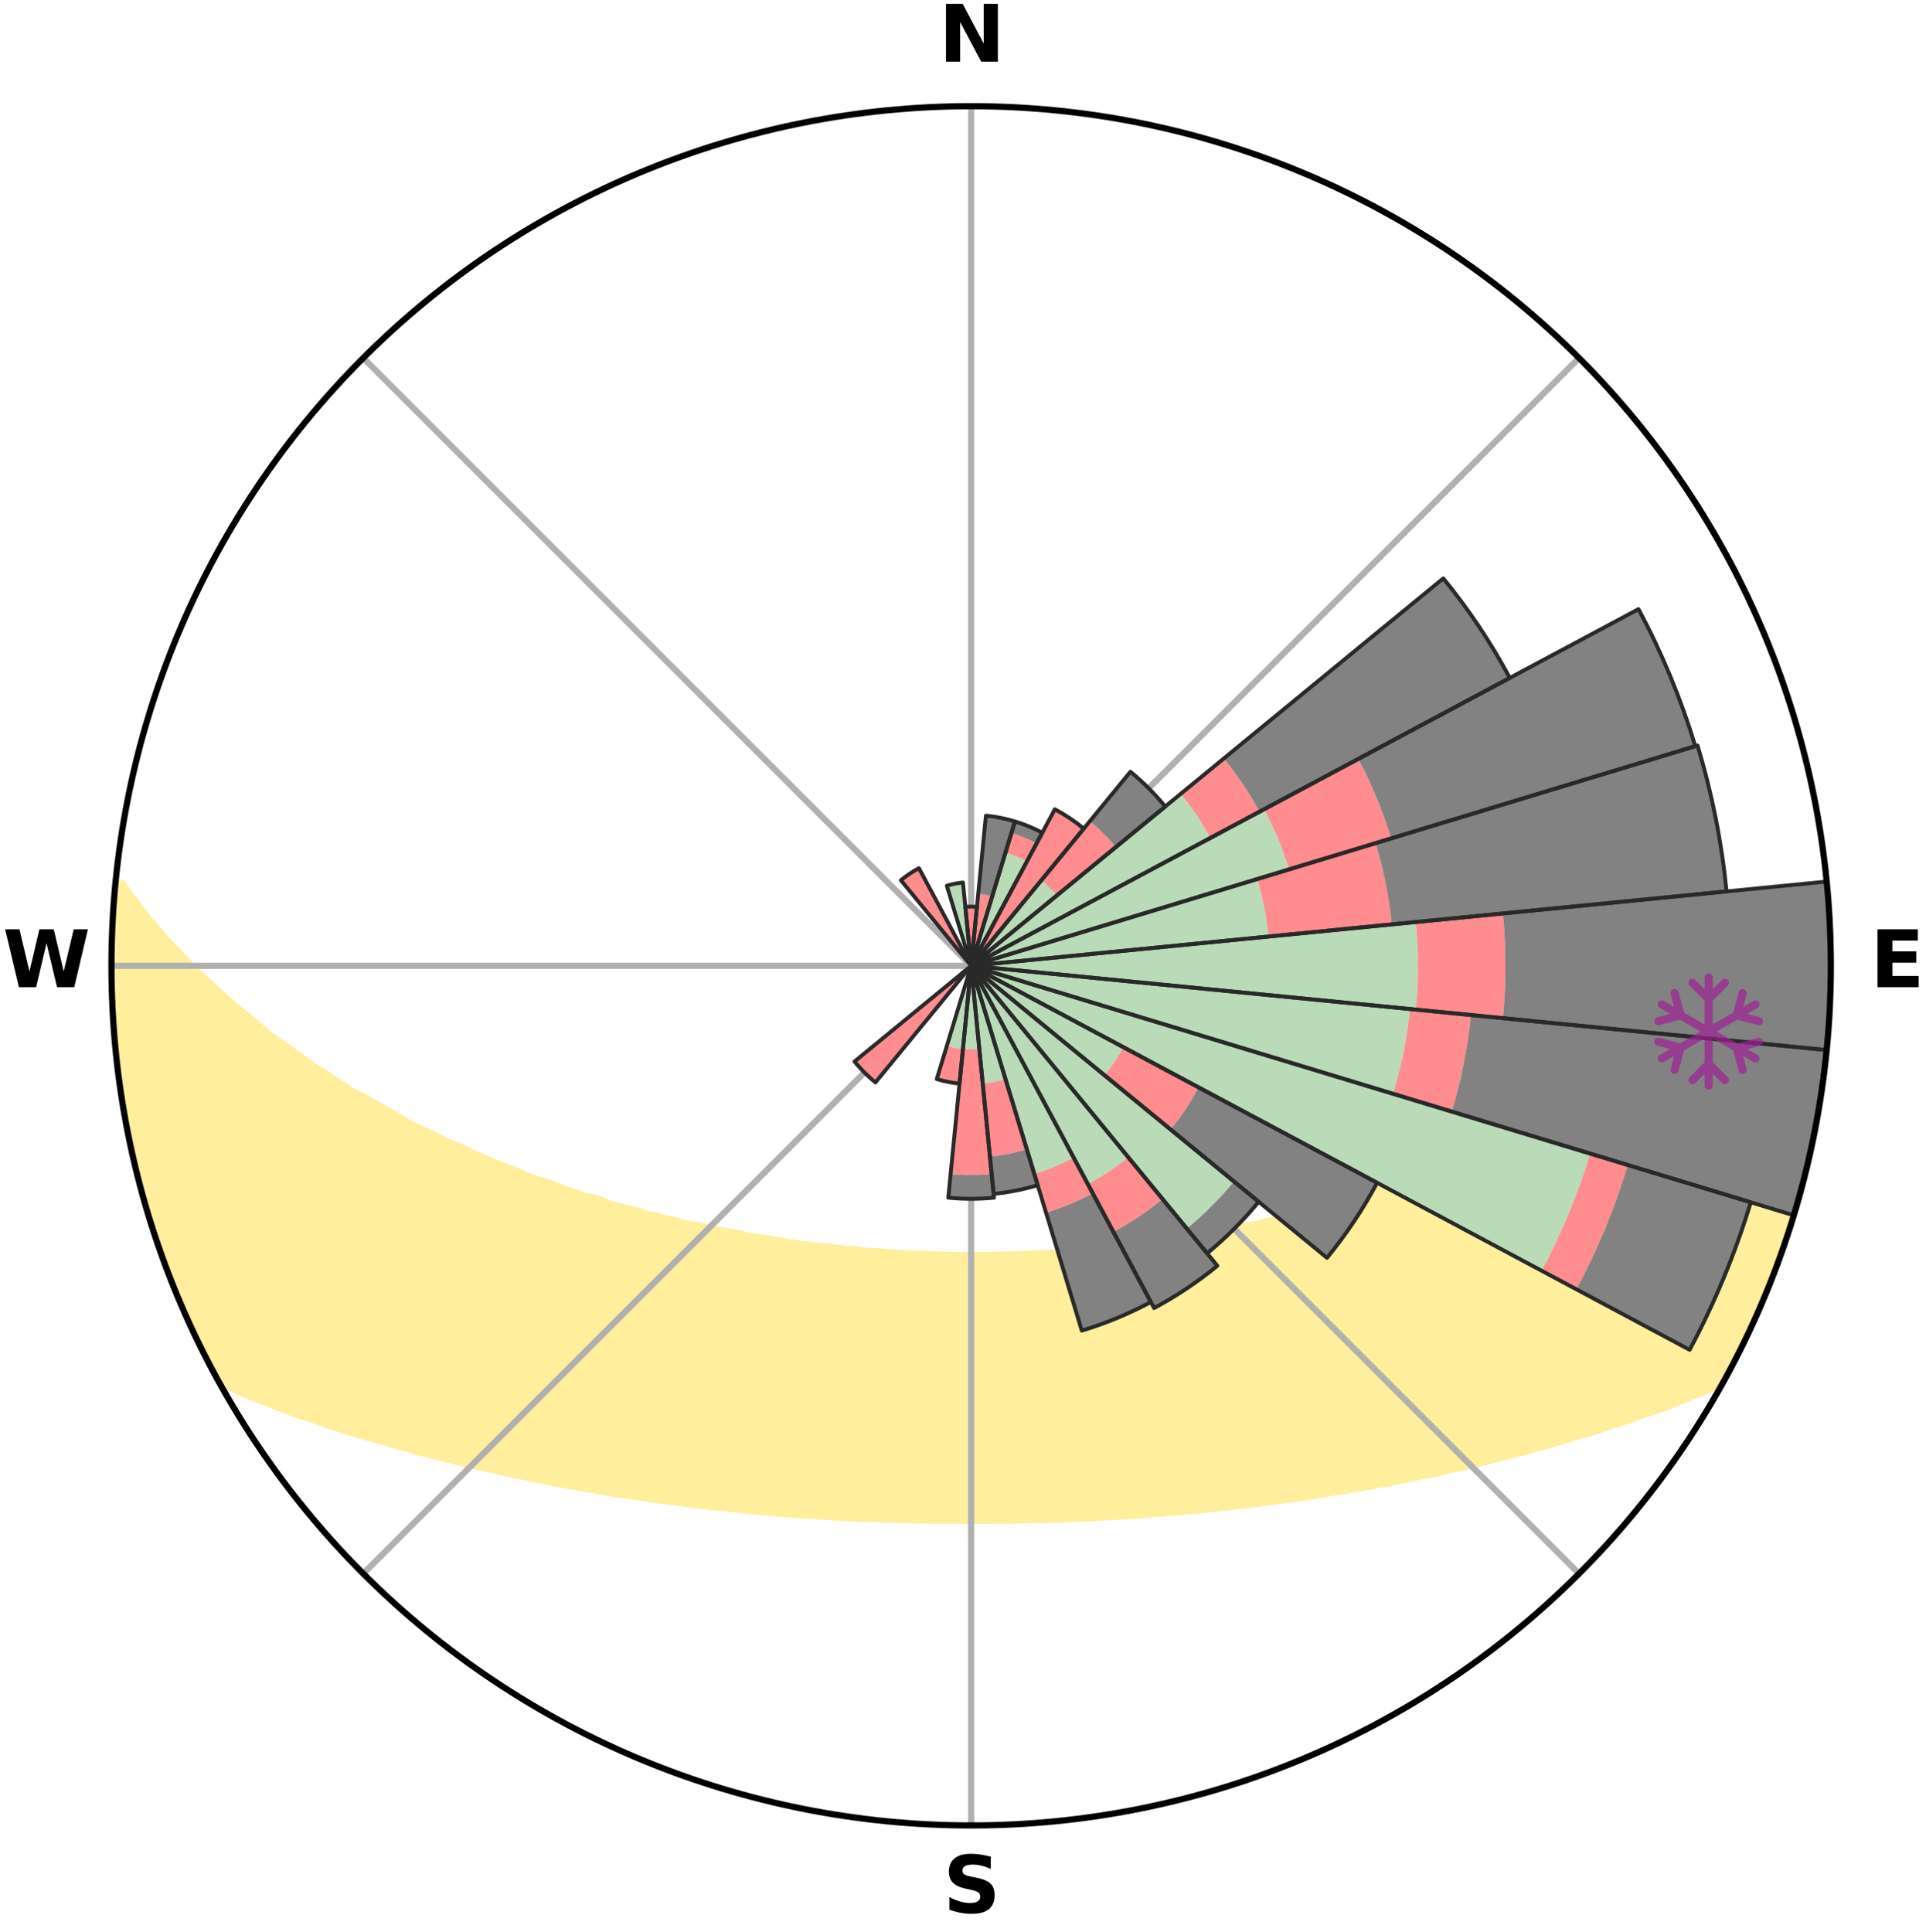<?xml version="1.0" encoding="utf-8" standalone="no"?>
<!DOCTYPE svg PUBLIC "-//W3C//DTD SVG 1.1//EN"
  "http://www.w3.org/Graphics/SVG/1.1/DTD/svg11.dtd">
<svg xmlns:xlink="http://www.w3.org/1999/xlink" width="248.41pt" height="249.158pt" viewBox="0 0 248.41 249.158" xmlns="http://www.w3.org/2000/svg" version="1.1">
 <title>Ski Rose for 恐羅漢スノーパーク, Osorakan Snow Park</title>
 <defs>
  <style type="text/css">*{stroke-linejoin: round; stroke-linecap: butt}</style>
 </defs>
 <g id="figure_1">
  <g id="patch_1">
   <path d="M 0 249.158 
L 248.41 249.158 
L 248.41 0 
L 0 0 
z
" style="fill: #ffffff"/>
  </g>
  <g id="axes_1">
   <g id="patch_2">
    <path d="M 236.135 124.579 
C 236.135 110.018 233.267 95.599 227.695 82.147 
C 222.122 68.695 213.955 56.471 203.659 46.175 
C 193.363 35.879 181.139 27.711 167.687 22.139 
C 154.235 16.567 139.815 13.699 125.255 13.699 
C 110.694 13.699 96.275 16.567 82.823 22.139 
C 69.371 27.711 57.147 35.879 46.851 46.175 
C 36.555 56.471 28.387 68.695 22.815 82.147 
C 17.243 95.599 14.375 110.018 14.375 124.579 
C 14.375 139.14 17.243 153.559 22.815 167.011 
C 28.387 180.463 36.555 192.687 46.851 202.983 
C 57.147 213.279 69.371 221.447 82.823 227.019 
C 96.275 232.591 110.694 235.459 125.255 235.459 
C 139.815 235.459 154.235 232.591 167.687 227.019 
C 181.139 221.447 193.363 213.279 203.659 202.983 
C 213.955 192.687 222.122 180.463 227.695 167.011 
C 233.267 153.559 236.135 139.14 236.135 124.579 
M 125.255 124.579 
C 125.255 124.579 125.255 124.579 125.255 124.579 
C 125.255 124.579 125.255 124.579 125.255 124.579 
C 125.255 124.579 125.255 124.579 125.255 124.579 
C 125.255 124.579 125.255 124.579 125.255 124.579 
C 125.255 124.579 125.255 124.579 125.255 124.579 
C 125.255 124.579 125.255 124.579 125.255 124.579 
C 125.255 124.579 125.255 124.579 125.255 124.579 
C 125.255 124.579 125.255 124.579 125.255 124.579 
C 125.255 124.579 125.255 124.579 125.255 124.579 
C 125.255 124.579 125.255 124.579 125.255 124.579 
C 125.255 124.579 125.255 124.579 125.255 124.579 
C 125.255 124.579 125.255 124.579 125.255 124.579 
C 125.255 124.579 125.255 124.579 125.255 124.579 
C 125.255 124.579 125.255 124.579 125.255 124.579 
C 125.255 124.579 125.255 124.579 125.255 124.579 
C 125.255 124.579 125.255 124.579 125.255 124.579 
z
" style="fill: #ffffff"/>
   </g>
   <g id="PolyCollection_1">
    <defs>
     <path id="m848a77fbb2" d="M 235.588 -135.203 
L 234.41 -135.089 
L 232.949 -133.055 
L 231.39 -131.071 
L 229.763 -129.142 
L 228.085 -127.272 
L 226.363 -125.461 
L 224.604 -123.712 
L 222.812 -122.024 
L 220.99 -120.399 
L 219.141 -118.837 
L 217.268 -117.337 
L 215.373 -115.902 
L 213.709 -114.501 
L 211.777 -113.188 
L 209.831 -111.939 
L 208.119 -110.712 
L 206.394 -109.541 
L 204.416 -108.474 
L 202.673 -107.416 
L 200.923 -106.413 
L 199.169 -105.464 
L 197.411 -104.568 
L 195.885 -103.657 
L 194.125 -102.865 
L 192.594 -102.048 
L 190.838 -101.355 
L 189.309 -100.63 
L 187.783 -99.949 
L 186.825 -99.076 
L 185.304 -98.469 
L 183.998 -97.808 
L 182.487 -97.281 
L 180.985 -96.793 
L 179.693 -96.241 
L 178.209 -95.827 
L 176.93 -95.343 
L 175.657 -94.89 
L 174.391 -94.468 
L 173.135 -94.076 
L 171.887 -93.714 
L 170.65 -93.38 
L 169.424 -93.073 
L 168.211 -92.793 
L 167.169 -92.417 
L 165.978 -92.186 
L 164.952 -91.855 
L 163.786 -91.67 
L 162.778 -91.382 
L 161.777 -91.113 
L 160.652 -90.989 
L 159.672 -90.757 
L 158.702 -90.543 
L 157.741 -90.346 
L 156.79 -90.165 
L 155.849 -89.999 
L 154.919 -89.847 
L 154 -89.709 
L 153.189 -89.461 
L 152.288 -89.349 
L 151.398 -89.248 
L 150.606 -89.039 
L 149.735 -88.96 
L 148.877 -88.89 
L 148.103 -88.714 
L 147.265 -88.662 
L 146.503 -88.507 
L 145.685 -88.47 
L 144.935 -88.333 
L 144.19 -88.205 
L 143.399 -88.187 
L 142.667 -88.075 
L 141.938 -87.97 
L 141.175 -87.966 
L 140.458 -87.875 
L 139.746 -87.79 
L 139.039 -87.713 
L 138.307 -87.72 
L 137.61 -87.652 
L 136.918 -87.589 
L 136.229 -87.532 
L 135.543 -87.48 
L 134.862 -87.432 
L 134.183 -87.389 
L 133.496 -87.404 
L 132.826 -87.366 
L 132.158 -87.331 
L 131.493 -87.301 
L 130.83 -87.273 
L 130.169 -87.25 
L 129.51 -87.229 
L 128.853 -87.211 
L 128.197 -87.196 
L 127.542 -87.185 
L 126.888 -87.176 
L 126.234 -87.169 
L 125.581 -87.165 
L 124.928 -87.166 
L 124.275 -87.172 
L 123.622 -87.181 
L 122.968 -87.192 
L 122.314 -87.206 
L 121.658 -87.223 
L 121.001 -87.243 
L 120.343 -87.266 
L 119.682 -87.293 
L 119.02 -87.322 
L 118.348 -87.311 
L 117.679 -87.343 
L 117.008 -87.38 
L 116.334 -87.42 
L 115.657 -87.465 
L 114.976 -87.515 
L 114.292 -87.569 
L 113.604 -87.628 
L 112.913 -87.692 
L 112.19 -87.684 
L 111.488 -87.757 
L 110.782 -87.837 
L 110.071 -87.923 
L 109.317 -87.924 
L 108.595 -88.022 
L 107.868 -88.128 
L 107.137 -88.241 
L 106.349 -88.261 
L 105.606 -88.39 
L 104.797 -88.421 
L 104.042 -88.567 
L 103.214 -88.611 
L 102.446 -88.777 
L 101.598 -88.838 
L 100.819 -89.024 
L 99.951 -89.104 
L 99.16 -89.314 
L 98.273 -89.416 
L 97.374 -89.528 
L 96.464 -89.653 
L 95.649 -89.915 
L 94.722 -90.068 
L 93.784 -90.234 
L 92.835 -90.416 
L 91.877 -90.613 
L 90.909 -90.827 
L 89.932 -91.059 
L 88.809 -91.183 
L 87.811 -91.452 
L 86.805 -91.74 
L 85.642 -91.925 
L 84.618 -92.255 
L 83.43 -92.486 
L 82.391 -92.861 
L 81.18 -93.141 
L 79.957 -93.447 
L 78.723 -93.78 
L 77.657 -94.256 
L 76.407 -94.645 
L 74.961 -94.954 
L 73.69 -95.405 
L 72.413 -95.888 
L 71.131 -96.404 
L 69.642 -96.852 
L 68.143 -97.338 
L 66.843 -97.959 
L 65.331 -98.523 
L 63.812 -99.129 
L 62.289 -99.776 
L 60.762 -100.466 
L 59.233 -101.199 
L 57.477 -101.901 
L 55.946 -102.726 
L 54.186 -103.527 
L 52.425 -104.382 
L 50.903 -105.35 
L 49.149 -106.308 
L 47.4 -107.319 
L 45.416 -108.336 
L 43.682 -109.46 
L 41.958 -110.64 
L 40 -111.838 
L 38.303 -113.132 
L 36.374 -114.452 
L 34.461 -115.837 
L 32.819 -117.304 
L 30.948 -118.811 
L 29.102 -120.381 
L 27.283 -122.014 
L 25.494 -123.708 
L 23.739 -125.465 
L 22.022 -127.282 
L 20.349 -129.159 
L 18.731 -131.094 
L 17.185 -133.084 
L 15.746 -135.124 
L 14.925 -135.203 
L 14.925 -135.203 
L 14.803 -133.272 
L 14.593 -131.347 
L 14.538 -129.413 
L 14.562 -127.478 
L 14.403 -125.546 
L 14.492 -123.612 
L 14.439 -121.677 
L 14.548 -119.745 
L 14.593 -117.811 
L 14.765 -115.883 
L 15.005 -113.963 
L 15.093 -112.028 
L 15.359 -110.111 
L 15.686 -108.204 
L 16.04 -106.303 
L 16.236 -104.374 
L 16.645 -102.482 
L 17.083 -100.598 
L 17.548 -98.721 
L 18.041 -96.852 
L 18.562 -94.991 
L 19.118 -93.14 
L 19.693 -91.296 
L 20.105 -89.397 
L 20.735 -87.567 
L 21.581 -85.817 
L 22.265 -84.01 
L 22.981 -82.216 
L 23.732 -80.436 
L 24.518 -78.671 
L 25.181 -76.846 
L 26.06 -75.122 
L 26.908 -73.383 
L 27.822 -71.677 
L 29.394 -70.344 
L 31.557 -69.387 
L 33.761 -68.511 
L 35.894 -67.65 
L 38.027 -66.844 
L 40.244 -66.152 
L 42.281 -65.395 
L 44.394 -64.745 
L 46.411 -64.08 
L 48.492 -63.519 
L 50.48 -62.94 
L 52.454 -62.401 
L 54.341 -61.84 
L 56.282 -61.377 
L 58.136 -60.886 
L 59.977 -60.431 
L 61.799 -60.006 
L 63.607 -59.616 
L 65.338 -59.191 
L 67.108 -58.856 
L 68.808 -58.488 
L 70.491 -58.146 
L 72.159 -57.829 
L 73.811 -57.536 
L 75.402 -57.207 
L 77.022 -56.959 
L 78.583 -56.67 
L 80.17 -56.463 
L 81.704 -56.218 
L 83.222 -55.987 
L 84.728 -55.778 
L 86.218 -55.581 
L 87.696 -55.404 
L 89.131 -55.186 
L 90.581 -55.034 
L 91.994 -54.846 
L 93.42 -54.724 
L 94.811 -54.563 
L 96.192 -54.414 
L 97.562 -54.278 
L 98.924 -54.153 
L 100.275 -54.038 
L 101.617 -53.933 
L 102.95 -53.838 
L 104.275 -53.751 
L 105.591 -53.672 
L 106.898 -53.6 
L 108.191 -53.503 
L 109.485 -53.447 
L 110.772 -53.396 
L 112.049 -53.329 
L 113.325 -53.291 
L 114.592 -53.235 
L 115.859 -53.208 
L 117.119 -53.171 
L 118.377 -53.153 
L 119.631 -53.126 
L 120.884 -53.117 
L 122.134 -53.107 
L 123.383 -53.106 
L 124.631 -53.103 
L 125.879 -53.103 
L 127.126 -53.105 
L 128.375 -53.105 
L 129.626 -53.115 
L 130.877 -53.137 
L 132.133 -53.15 
L 133.39 -53.181 
L 134.652 -53.204 
L 135.915 -53.253 
L 137.185 -53.286 
L 138.457 -53.345 
L 139.738 -53.39 
L 141.026 -53.441 
L 142.313 -53.529 
L 143.613 -53.593 
L 144.921 -53.664 
L 146.237 -53.743 
L 147.551 -53.865 
L 148.883 -53.962 
L 150.224 -54.068 
L 151.575 -54.184 
L 152.934 -54.31 
L 154.322 -54.404 
L 155.703 -54.552 
L 157.095 -54.713 
L 158.521 -54.836 
L 159.934 -55.023 
L 161.385 -55.174 
L 162.821 -55.392 
L 164.299 -55.569 
L 165.789 -55.765 
L 167.296 -55.975 
L 168.814 -56.205 
L 170.348 -56.451 
L 171.894 -56.719 
L 173.497 -56.946 
L 175.073 -57.253 
L 176.709 -57.523 
L 178.361 -57.816 
L 180.029 -58.132 
L 181.714 -58.474 
L 183.413 -58.843 
L 185.185 -59.177 
L 186.916 -59.602 
L 188.723 -59.993 
L 190.547 -60.417 
L 192.388 -60.872 
L 194.243 -61.363 
L 196.184 -61.826 
L 198.071 -62.388 
L 200.045 -62.927 
L 202.035 -63.506 
L 204.038 -64.127 
L 206.134 -64.732 
L 208.162 -65.442 
L 210.284 -66.14 
L 212.413 -66.89 
L 214.635 -67.638 
L 216.768 -68.5 
L 218.972 -69.376 
L 221.134 -70.333 
L 222.692 -71.675 
L 223.603 -73.382 
L 224.441 -75.127 
L 225.304 -76.858 
L 226.143 -78.602 
L 226.918 -80.375 
L 227.667 -82.158 
L 228.378 -83.958 
L 229.039 -85.776 
L 229.744 -87.578 
L 230.327 -89.422 
L 230.953 -91.253 
L 231.53 -93.099 
L 232.063 -94.959 
L 232.539 -96.833 
L 232.972 -98.719 
L 233.5 -100.582 
L 233.867 -102.482 
L 234.154 -104.396 
L 234.606 -106.28 
L 234.805 -108.207 
L 235.171 -110.108 
L 235.364 -112.034 
L 235.497 -113.964 
L 235.736 -115.884 
L 235.859 -117.814 
L 236.018 -119.743 
L 236.006 -121.679 
L 236.093 -123.612 
L 236.06 -125.546 
L 236.075 -127.481 
L 235.973 -129.413 
L 235.921 -131.348 
L 235.704 -133.272 
L 235.588 -135.203 
z
" style="stroke: #ffee9c"/>
    </defs>
    <g clip-path="url(#p81bd56117a)">
     <use xlink:href="#m848a77fbb2" x="0" y="249.158" style="fill: #ffee9c; stroke: #ffee9c"/>
    </g>
   </g>
   <g id="matplotlib.axis_1">
    <g id="xtick_1">
     <g id="line2d_1">
      <path d="M 125.255 124.579 
L 125.255 13.699 
" clip-path="url(#p81bd56117a)" style="fill: none; stroke: #b0b0b0; stroke-width: 0.8; stroke-linecap: square"/>
     </g>
     <g id="text_1">
      <!-- N -->
      <g transform="translate(121.07 7.958) scale(0.1 -0.1)">
       <defs>
        <path id="DejaVuSans-Bold-4e" d="M 588 4666 
L 1931 4666 
L 3628 1466 
L 3628 4666 
L 4769 4666 
L 4769 0 
L 3425 0 
L 1728 3200 
L 1728 0 
L 588 0 
L 588 4666 
z
" transform="scale(0.016)"/>
       </defs>
       <use xlink:href="#DejaVuSans-Bold-4e"/>
      </g>
     </g>
    </g>
    <g id="xtick_2">
     <g id="line2d_2">
      <path d="M 125.255 124.579 
L 203.659 46.175 
" clip-path="url(#p81bd56117a)" style="fill: none; stroke: #b0b0b0; stroke-width: 0.8; stroke-linecap: square"/>
     </g>
    </g>
    <g id="xtick_3">
     <g id="line2d_3">
      <path d="M 125.255 124.579 
L 236.135 124.579 
" clip-path="url(#p81bd56117a)" style="fill: none; stroke: #b0b0b0; stroke-width: 0.8; stroke-linecap: square"/>
     </g>
     <g id="text_2">
      <!-- E -->
      <g transform="translate(241.219 127.338) scale(0.1 -0.1)">
       <defs>
        <path id="DejaVuSans-Bold-45" d="M 588 4666 
L 3834 4666 
L 3834 3756 
L 1791 3756 
L 1791 2888 
L 3713 2888 
L 3713 1978 
L 1791 1978 
L 1791 909 
L 3903 909 
L 3903 0 
L 588 0 
L 588 4666 
z
" transform="scale(0.016)"/>
       </defs>
       <use xlink:href="#DejaVuSans-Bold-45"/>
      </g>
     </g>
    </g>
    <g id="xtick_4">
     <g id="line2d_4">
      <path d="M 125.255 124.579 
L 203.659 202.983 
" clip-path="url(#p81bd56117a)" style="fill: none; stroke: #b0b0b0; stroke-width: 0.8; stroke-linecap: square"/>
     </g>
    </g>
    <g id="xtick_5">
     <g id="line2d_5">
      <path d="M 125.255 124.579 
L 125.255 235.459 
" clip-path="url(#p81bd56117a)" style="fill: none; stroke: #b0b0b0; stroke-width: 0.8; stroke-linecap: square"/>
     </g>
     <g id="text_3">
      <!-- S -->
      <g transform="translate(121.654 246.718) scale(0.1 -0.1)">
       <defs>
        <path id="DejaVuSans-Bold-53" d="M 3834 4519 
L 3834 3531 
Q 3450 3703 3084 3790 
Q 2719 3878 2394 3878 
Q 1963 3878 1756 3759 
Q 1550 3641 1550 3391 
Q 1550 3203 1689 3098 
Q 1828 2994 2194 2919 
L 2706 2816 
Q 3484 2659 3812 2340 
Q 4141 2022 4141 1434 
Q 4141 663 3683 286 
Q 3225 -91 2284 -91 
Q 1841 -91 1394 -6 
Q 947 78 500 244 
L 500 1259 
Q 947 1022 1364 901 
Q 1781 781 2169 781 
Q 2563 781 2772 912 
Q 2981 1044 2981 1288 
Q 2981 1506 2839 1625 
Q 2697 1744 2272 1838 
L 1806 1941 
Q 1106 2091 782 2419 
Q 459 2747 459 3303 
Q 459 4000 909 4375 
Q 1359 4750 2203 4750 
Q 2588 4750 2994 4692 
Q 3400 4634 3834 4519 
z
" transform="scale(0.016)"/>
       </defs>
       <use xlink:href="#DejaVuSans-Bold-53"/>
      </g>
     </g>
    </g>
    <g id="xtick_6">
     <g id="line2d_6">
      <path d="M 125.255 124.579 
L 46.851 202.983 
" clip-path="url(#p81bd56117a)" style="fill: none; stroke: #b0b0b0; stroke-width: 0.8; stroke-linecap: square"/>
     </g>
    </g>
    <g id="xtick_7">
     <g id="line2d_7">
      <path d="M 125.255 124.579 
L 14.375 124.579 
" clip-path="url(#p81bd56117a)" style="fill: none; stroke: #b0b0b0; stroke-width: 0.8; stroke-linecap: square"/>
     </g>
     <g id="text_4">
      <!-- W -->
      <g transform="translate(0.36 127.338) scale(0.1 -0.1)">
       <defs>
        <path id="DejaVuSans-Bold-57" d="M 191 4666 
L 1344 4666 
L 2150 1275 
L 2950 4666 
L 4109 4666 
L 4909 1275 
L 5716 4666 
L 6859 4666 
L 5759 0 
L 4372 0 
L 3525 3547 
L 2688 0 
L 1300 0 
L 191 4666 
z
" transform="scale(0.016)"/>
       </defs>
       <use xlink:href="#DejaVuSans-Bold-57"/>
      </g>
     </g>
    </g>
    <g id="xtick_8">
     <g id="line2d_8">
      <path d="M 125.255 124.579 
L 46.851 46.175 
" clip-path="url(#p81bd56117a)" style="fill: none; stroke: #b0b0b0; stroke-width: 0.8; stroke-linecap: square"/>
     </g>
    </g>
   </g>
   <g id="matplotlib.axis_2"/>
   <g id="patch_3">
    <path d="M 125.255 124.579 
C 125.255 124.579 125.255 124.579 125.255 124.579 
C 125.255 124.579 125.255 124.579 125.255 124.579 
L 125.255 124.579 
C 125.255 124.579 125.255 124.579 125.255 124.579 
C 125.255 124.579 125.255 124.579 125.255 124.579 
z
" clip-path="url(#p81bd56117a)" style="fill: #d9d9d9"/>
   </g>
   <g id="patch_4">
    <path d="M 125.255 124.579 
C 125.255 124.579 125.255 124.579 125.255 124.579 
C 125.255 124.579 125.255 124.579 125.255 124.579 
L 125.255 124.579 
C 125.255 124.579 125.255 124.579 125.255 124.579 
C 125.255 124.579 125.255 124.579 125.255 124.579 
z
" clip-path="url(#p81bd56117a)" style="fill: #d9d9d9"/>
   </g>
   <g id="patch_5">
    <path d="M 125.255 124.579 
C 125.255 124.579 125.255 124.579 125.255 124.579 
C 125.255 124.579 125.255 124.579 125.255 124.579 
L 125.255 124.579 
C 125.255 124.579 125.255 124.579 125.255 124.579 
C 125.255 124.579 125.255 124.579 125.255 124.579 
z
" clip-path="url(#p81bd56117a)" style="fill: #d9d9d9"/>
   </g>
   <g id="patch_6">
    <path d="M 125.255 124.579 
C 125.255 124.579 125.255 124.579 125.255 124.579 
C 125.255 124.579 125.255 124.579 125.255 124.579 
L 125.255 124.579 
C 125.255 124.579 125.255 124.579 125.255 124.579 
C 125.255 124.579 125.255 124.579 125.255 124.579 
z
" clip-path="url(#p81bd56117a)" style="fill: #d9d9d9"/>
   </g>
   <g id="patch_7">
    <path d="M 125.255 124.579 
C 125.255 124.579 125.255 124.579 125.255 124.579 
C 125.255 124.579 125.255 124.579 125.255 124.579 
L 125.255 124.579 
C 125.255 124.579 125.255 124.579 125.255 124.579 
C 125.255 124.579 125.255 124.579 125.255 124.579 
z
" clip-path="url(#p81bd56117a)" style="fill: #d9d9d9"/>
   </g>
   <g id="patch_8">
    <path d="M 125.255 124.579 
C 125.255 124.579 125.255 124.579 125.255 124.579 
C 125.255 124.579 125.255 124.579 125.255 124.579 
L 125.255 124.579 
C 125.255 124.579 125.255 124.579 125.255 124.579 
C 125.255 124.579 125.255 124.579 125.255 124.579 
z
" clip-path="url(#p81bd56117a)" style="fill: #d9d9d9"/>
   </g>
   <g id="patch_9">
    <path d="M 125.255 124.579 
C 125.255 124.579 125.255 124.579 125.255 124.579 
C 125.255 124.579 125.255 124.579 125.255 124.579 
L 125.255 124.579 
C 125.255 124.579 125.255 124.579 125.255 124.579 
C 125.255 124.579 125.255 124.579 125.255 124.579 
z
" clip-path="url(#p81bd56117a)" style="fill: #d9d9d9"/>
   </g>
   <g id="patch_10">
    <path d="M 125.255 124.579 
C 125.255 124.579 125.255 124.579 125.255 124.579 
C 125.255 124.579 125.255 124.579 125.255 124.579 
L 125.255 124.579 
C 125.255 124.579 125.255 124.579 125.255 124.579 
C 125.255 124.579 125.255 124.579 125.255 124.579 
z
" clip-path="url(#p81bd56117a)" style="fill: #d9d9d9"/>
   </g>
   <g id="patch_11">
    <path d="M 125.255 124.579 
C 125.255 124.579 125.255 124.579 125.255 124.579 
C 125.255 124.579 125.255 124.579 125.255 124.579 
L 125.255 124.579 
C 125.255 124.579 125.255 124.579 125.255 124.579 
C 125.255 124.579 125.255 124.579 125.255 124.579 
z
" clip-path="url(#p81bd56117a)" style="fill: #d9d9d9"/>
   </g>
   <g id="patch_12">
    <path d="M 125.255 124.579 
C 125.255 124.579 125.255 124.579 125.255 124.579 
C 125.255 124.579 125.255 124.579 125.255 124.579 
L 125.255 124.579 
C 125.255 124.579 125.255 124.579 125.255 124.579 
C 125.255 124.579 125.255 124.579 125.255 124.579 
z
" clip-path="url(#p81bd56117a)" style="fill: #d9d9d9"/>
   </g>
   <g id="patch_13">
    <path d="M 125.255 124.579 
C 125.255 124.579 125.255 124.579 125.255 124.579 
C 125.255 124.579 125.255 124.579 125.255 124.579 
L 125.255 124.579 
C 125.255 124.579 125.255 124.579 125.255 124.579 
C 125.255 124.579 125.255 124.579 125.255 124.579 
z
" clip-path="url(#p81bd56117a)" style="fill: #d9d9d9"/>
   </g>
   <g id="patch_14">
    <path d="M 125.255 124.579 
C 125.255 124.579 125.255 124.579 125.255 124.579 
C 125.255 124.579 125.255 124.579 125.255 124.579 
L 125.255 124.579 
C 125.255 124.579 125.255 124.579 125.255 124.579 
C 125.255 124.579 125.255 124.579 125.255 124.579 
z
" clip-path="url(#p81bd56117a)" style="fill: #d9d9d9"/>
   </g>
   <g id="patch_15">
    <path d="M 125.255 124.579 
C 125.255 124.579 125.255 124.579 125.255 124.579 
C 125.255 124.579 125.255 124.579 125.255 124.579 
L 125.255 124.579 
C 125.255 124.579 125.255 124.579 125.255 124.579 
C 125.255 124.579 125.255 124.579 125.255 124.579 
z
" clip-path="url(#p81bd56117a)" style="fill: #d9d9d9"/>
   </g>
   <g id="patch_16">
    <path d="M 125.255 124.579 
C 125.255 124.579 125.255 124.579 125.255 124.579 
C 125.255 124.579 125.255 124.579 125.255 124.579 
L 125.255 124.579 
C 125.255 124.579 125.255 124.579 125.255 124.579 
C 125.255 124.579 125.255 124.579 125.255 124.579 
z
" clip-path="url(#p81bd56117a)" style="fill: #d9d9d9"/>
   </g>
   <g id="patch_17">
    <path d="M 125.255 124.579 
C 125.255 124.579 125.255 124.579 125.255 124.579 
C 125.255 124.579 125.255 124.579 125.255 124.579 
L 125.255 124.579 
C 125.255 124.579 125.255 124.579 125.255 124.579 
C 125.255 124.579 125.255 124.579 125.255 124.579 
z
" clip-path="url(#p81bd56117a)" style="fill: #d9d9d9"/>
   </g>
   <g id="patch_18">
    <path d="M 125.255 124.579 
C 125.255 124.579 125.255 124.579 125.255 124.579 
C 125.255 124.579 125.255 124.579 125.255 124.579 
L 125.255 124.579 
C 125.255 124.579 125.255 124.579 125.255 124.579 
C 125.255 124.579 125.255 124.579 125.255 124.579 
z
" clip-path="url(#p81bd56117a)" style="fill: #d9d9d9"/>
   </g>
   <g id="patch_19">
    <path d="M 125.255 124.579 
C 125.255 124.579 125.255 124.579 125.255 124.579 
C 125.255 124.579 125.255 124.579 125.255 124.579 
L 125.255 124.579 
C 125.255 124.579 125.255 124.579 125.255 124.579 
C 125.255 124.579 125.255 124.579 125.255 124.579 
z
" clip-path="url(#p81bd56117a)" style="fill: #d9d9d9"/>
   </g>
   <g id="patch_20">
    <path d="M 125.255 124.579 
C 125.255 124.579 125.255 124.579 125.255 124.579 
C 125.255 124.579 125.255 124.579 125.255 124.579 
L 125.255 124.579 
C 125.255 124.579 125.255 124.579 125.255 124.579 
C 125.255 124.579 125.255 124.579 125.255 124.579 
z
" clip-path="url(#p81bd56117a)" style="fill: #d9d9d9"/>
   </g>
   <g id="patch_21">
    <path d="M 125.255 124.579 
C 125.255 124.579 125.255 124.579 125.255 124.579 
C 125.255 124.579 125.255 124.579 125.255 124.579 
L 125.255 124.579 
C 125.255 124.579 125.255 124.579 125.255 124.579 
C 125.255 124.579 125.255 124.579 125.255 124.579 
z
" clip-path="url(#p81bd56117a)" style="fill: #d9d9d9"/>
   </g>
   <g id="patch_22">
    <path d="M 125.255 124.579 
C 125.255 124.579 125.255 124.579 125.255 124.579 
C 125.255 124.579 125.255 124.579 125.255 124.579 
L 125.255 124.579 
C 125.255 124.579 125.255 124.579 125.255 124.579 
C 125.255 124.579 125.255 124.579 125.255 124.579 
z
" clip-path="url(#p81bd56117a)" style="fill: #d9d9d9"/>
   </g>
   <g id="patch_23">
    <path d="M 125.255 124.579 
C 125.255 124.579 125.255 124.579 125.255 124.579 
C 125.255 124.579 125.255 124.579 125.255 124.579 
L 125.255 124.579 
C 125.255 124.579 125.255 124.579 125.255 124.579 
C 125.255 124.579 125.255 124.579 125.255 124.579 
z
" clip-path="url(#p81bd56117a)" style="fill: #d9d9d9"/>
   </g>
   <g id="patch_24">
    <path d="M 125.255 124.579 
C 125.255 124.579 125.255 124.579 125.255 124.579 
C 125.255 124.579 125.255 124.579 125.255 124.579 
L 125.255 124.579 
C 125.255 124.579 125.255 124.579 125.255 124.579 
C 125.255 124.579 125.255 124.579 125.255 124.579 
z
" clip-path="url(#p81bd56117a)" style="fill: #d9d9d9"/>
   </g>
   <g id="patch_25">
    <path d="M 125.255 124.579 
C 125.255 124.579 125.255 124.579 125.255 124.579 
C 125.255 124.579 125.255 124.579 125.255 124.579 
L 125.255 124.579 
C 125.255 124.579 125.255 124.579 125.255 124.579 
C 125.255 124.579 125.255 124.579 125.255 124.579 
z
" clip-path="url(#p81bd56117a)" style="fill: #d9d9d9"/>
   </g>
   <g id="patch_26">
    <path d="M 125.255 124.579 
C 125.255 124.579 125.255 124.579 125.255 124.579 
C 125.255 124.579 125.255 124.579 125.255 124.579 
L 125.255 124.579 
C 125.255 124.579 125.255 124.579 125.255 124.579 
C 125.255 124.579 125.255 124.579 125.255 124.579 
z
" clip-path="url(#p81bd56117a)" style="fill: #d9d9d9"/>
   </g>
   <g id="patch_27">
    <path d="M 125.255 124.579 
C 125.255 124.579 125.255 124.579 125.255 124.579 
C 125.255 124.579 125.255 124.579 125.255 124.579 
L 125.255 124.579 
C 125.255 124.579 125.255 124.579 125.255 124.579 
C 125.255 124.579 125.255 124.579 125.255 124.579 
z
" clip-path="url(#p81bd56117a)" style="fill: #d9d9d9"/>
   </g>
   <g id="patch_28">
    <path d="M 125.255 124.579 
C 125.255 124.579 125.255 124.579 125.255 124.579 
C 125.255 124.579 125.255 124.579 125.255 124.579 
L 125.255 124.579 
C 125.255 124.579 125.255 124.579 125.255 124.579 
C 125.255 124.579 125.255 124.579 125.255 124.579 
z
" clip-path="url(#p81bd56117a)" style="fill: #d9d9d9"/>
   </g>
   <g id="patch_29">
    <path d="M 125.255 124.579 
C 125.255 124.579 125.255 124.579 125.255 124.579 
C 125.255 124.579 125.255 124.579 125.255 124.579 
L 125.255 124.579 
C 125.255 124.579 125.255 124.579 125.255 124.579 
C 125.255 124.579 125.255 124.579 125.255 124.579 
z
" clip-path="url(#p81bd56117a)" style="fill: #d9d9d9"/>
   </g>
   <g id="patch_30">
    <path d="M 125.255 124.579 
C 125.255 124.579 125.255 124.579 125.255 124.579 
C 125.255 124.579 125.255 124.579 125.255 124.579 
L 125.255 124.579 
C 125.255 124.579 125.255 124.579 125.255 124.579 
C 125.255 124.579 125.255 124.579 125.255 124.579 
z
" clip-path="url(#p81bd56117a)" style="fill: #d9d9d9"/>
   </g>
   <g id="patch_31">
    <path d="M 125.255 124.579 
C 125.255 124.579 125.255 124.579 125.255 124.579 
C 125.255 124.579 125.255 124.579 125.255 124.579 
L 125.255 124.579 
C 125.255 124.579 125.255 124.579 125.255 124.579 
C 125.255 124.579 125.255 124.579 125.255 124.579 
z
" clip-path="url(#p81bd56117a)" style="fill: #d9d9d9"/>
   </g>
   <g id="patch_32">
    <path d="M 125.255 124.579 
C 125.255 124.579 125.255 124.579 125.255 124.579 
C 125.255 124.579 125.255 124.579 125.255 124.579 
L 125.255 124.579 
C 125.255 124.579 125.255 124.579 125.255 124.579 
C 125.255 124.579 125.255 124.579 125.255 124.579 
z
" clip-path="url(#p81bd56117a)" style="fill: #d9d9d9"/>
   </g>
   <g id="patch_33">
    <path d="M 125.255 124.579 
C 125.255 124.579 125.255 124.579 125.255 124.579 
C 125.255 124.579 125.255 124.579 125.255 124.579 
L 125.255 124.579 
C 125.255 124.579 125.255 124.579 125.255 124.579 
C 125.255 124.579 125.255 124.579 125.255 124.579 
z
" clip-path="url(#p81bd56117a)" style="fill: #d9d9d9"/>
   </g>
   <g id="patch_34">
    <path d="M 125.255 124.579 
C 125.255 124.579 125.255 124.579 125.255 124.579 
C 125.255 124.579 125.255 124.579 125.255 124.579 
L 125.255 124.579 
C 125.255 124.579 125.255 124.579 125.255 124.579 
C 125.255 124.579 125.255 124.579 125.255 124.579 
z
" clip-path="url(#p81bd56117a)" style="fill: #d9d9d9"/>
   </g>
   <g id="patch_35">
    <path d="M 125.255 124.579 
C 125.255 124.579 125.255 124.579 125.255 124.579 
C 125.255 124.579 125.255 124.579 125.255 124.579 
L 125.255 124.579 
C 125.255 124.579 125.255 124.579 125.255 124.579 
C 125.255 124.579 125.255 124.579 125.255 124.579 
z
" clip-path="url(#p81bd56117a)" style="fill: #badbb8"/>
   </g>
   <g id="patch_36">
    <path d="M 125.255 124.579 
C 125.255 124.579 125.255 124.579 125.255 124.579 
C 125.255 124.579 125.255 124.579 125.255 124.579 
L 125.255 124.579 
C 125.255 124.579 125.255 124.579 125.255 124.579 
C 125.255 124.579 125.255 124.579 125.255 124.579 
z
" clip-path="url(#p81bd56117a)" style="fill: #badbb8"/>
   </g>
   <g id="patch_37">
    <path d="M 125.255 124.579 
C 125.255 124.579 125.255 124.579 125.255 124.579 
C 125.255 124.579 125.255 124.579 125.255 124.579 
L 132.451 111.115 
C 132.011 110.88 131.559 110.666 131.097 110.475 
C 130.635 110.283 130.165 110.115 129.686 109.97 
z
" clip-path="url(#p81bd56117a)" style="fill: #badbb8"/>
   </g>
   <g id="patch_38">
    <path d="M 125.255 124.579 
C 125.255 124.579 125.255 124.579 125.255 124.579 
C 125.255 124.579 125.255 124.579 125.255 124.579 
L 125.255 124.579 
C 125.255 124.579 125.255 124.579 125.255 124.579 
C 125.255 124.579 125.255 124.579 125.255 124.579 
z
" clip-path="url(#p81bd56117a)" style="fill: #badbb8"/>
   </g>
   <g id="patch_39">
    <path d="M 125.255 124.579 
C 125.255 124.579 125.255 124.579 125.255 124.579 
C 125.255 124.579 125.255 124.579 125.255 124.579 
L 136.294 115.52 
C 135.997 115.158 135.683 114.812 135.353 114.481 
C 135.022 114.151 134.676 113.837 134.314 113.54 
z
" clip-path="url(#p81bd56117a)" style="fill: #badbb8"/>
   </g>
   <g id="patch_40">
    <path d="M 125.255 124.579 
C 125.255 124.579 125.255 124.579 125.255 124.579 
C 125.255 124.579 125.255 124.579 125.255 124.579 
L 156.105 108.09 
C 155.565 107.08 154.976 106.097 154.34 105.145 
C 153.704 104.193 153.021 103.273 152.295 102.388 
z
" clip-path="url(#p81bd56117a)" style="fill: #badbb8"/>
   </g>
   <g id="patch_41">
    <path d="M 125.255 124.579 
C 125.255 124.579 125.255 124.579 125.255 124.579 
C 125.255 124.579 125.255 124.579 125.255 124.579 
L 166.252 112.143 
C 165.845 110.801 165.372 109.48 164.835 108.184 
C 164.299 106.889 163.699 105.62 163.038 104.384 
z
" clip-path="url(#p81bd56117a)" style="fill: #badbb8"/>
   </g>
   <g id="patch_42">
    <path d="M 125.255 124.579 
C 125.255 124.579 125.255 124.579 125.255 124.579 
C 125.255 124.579 125.255 124.579 125.255 124.579 
L 163.615 120.801 
C 163.492 119.545 163.307 118.296 163.06 117.059 
C 162.814 115.822 162.508 114.597 162.141 113.39 
z
" clip-path="url(#p81bd56117a)" style="fill: #badbb8"/>
   </g>
   <g id="patch_43">
    <path d="M 125.255 124.579 
C 125.255 124.579 125.255 124.579 125.255 124.579 
C 125.255 124.579 125.255 124.579 125.255 124.579 
L 182.607 130.228 
C 182.792 128.351 182.885 126.465 182.885 124.579 
C 182.885 122.693 182.792 120.808 182.607 118.93 
z
" clip-path="url(#p81bd56117a)" style="fill: #badbb8"/>
   </g>
   <g id="patch_44">
    <path d="M 125.255 124.579 
C 125.255 124.579 125.255 124.579 125.255 124.579 
C 125.255 124.579 125.255 124.579 125.255 124.579 
L 179.673 141.087 
C 180.213 139.305 180.666 137.499 181.029 135.673 
C 181.392 133.848 181.665 132.005 181.848 130.153 
z
" clip-path="url(#p81bd56117a)" style="fill: #badbb8"/>
   </g>
   <g id="patch_45">
    <path d="M 125.255 124.579 
C 125.255 124.579 125.255 124.579 125.255 124.579 
C 125.255 124.579 125.255 124.579 125.255 124.579 
L 198.846 163.914 
C 200.134 161.506 201.302 159.035 202.347 156.512 
C 203.392 153.988 204.313 151.415 205.106 148.802 
z
" clip-path="url(#p81bd56117a)" style="fill: #badbb8"/>
   </g>
   <g id="patch_46">
    <path d="M 125.255 124.579 
C 125.255 124.579 125.255 124.579 125.255 124.579 
C 125.255 124.579 125.255 124.579 125.255 124.579 
L 142.458 138.697 
C 142.92 138.134 143.354 137.549 143.759 136.943 
C 144.164 136.337 144.538 135.712 144.882 135.07 
z
" clip-path="url(#p81bd56117a)" style="fill: #badbb8"/>
   </g>
   <g id="patch_47">
    <path d="M 125.255 124.579 
C 125.255 124.579 125.255 124.579 125.255 124.579 
C 125.255 124.579 125.255 124.579 125.255 124.579 
L 153.073 158.476 
C 154.182 157.565 155.247 156.601 156.261 155.586 
C 157.276 154.571 158.241 153.507 159.151 152.397 
z
" clip-path="url(#p81bd56117a)" style="fill: #badbb8"/>
   </g>
   <g id="patch_48">
    <path d="M 125.255 124.579 
C 125.255 124.579 125.255 124.579 125.255 124.579 
C 125.255 124.579 125.255 124.579 125.255 124.579 
L 140.308 152.741 
C 141.229 152.248 142.126 151.711 142.996 151.13 
C 143.865 150.549 144.705 149.926 145.513 149.263 
z
" clip-path="url(#p81bd56117a)" style="fill: #badbb8"/>
   </g>
   <g id="patch_49">
    <path d="M 125.255 124.579 
C 125.255 124.579 125.255 124.579 125.255 124.579 
C 125.255 124.579 125.255 124.579 125.255 124.579 
L 133.396 151.418 
C 134.275 151.151 135.14 150.842 135.988 150.491 
C 136.836 150.139 137.666 149.747 138.476 149.314 
z
" clip-path="url(#p81bd56117a)" style="fill: #badbb8"/>
   </g>
   <g id="patch_50">
    <path d="M 125.255 124.579 
C 125.255 124.579 125.255 124.579 125.255 124.579 
C 125.255 124.579 125.255 124.579 125.255 124.579 
L 126.751 139.772 
C 127.249 139.723 127.743 139.65 128.233 139.552 
C 128.723 139.455 129.208 139.333 129.686 139.188 
z
" clip-path="url(#p81bd56117a)" style="fill: #badbb8"/>
   </g>
   <g id="patch_51">
    <path d="M 125.255 124.579 
C 125.255 124.579 125.255 124.579 125.255 124.579 
C 125.255 124.579 125.255 124.579 125.255 124.579 
L 124.197 135.322 
C 124.548 135.357 124.902 135.374 125.255 135.374 
C 125.608 135.374 125.961 135.357 126.313 135.322 
z
" clip-path="url(#p81bd56117a)" style="fill: #badbb8"/>
   </g>
   <g id="patch_52">
    <path d="M 125.255 124.579 
C 125.255 124.579 125.255 124.579 125.255 124.579 
C 125.255 124.579 125.255 124.579 125.255 124.579 
L 122.121 134.909 
C 122.459 135.012 122.802 135.098 123.149 135.167 
C 123.495 135.236 123.845 135.288 124.197 135.322 
z
" clip-path="url(#p81bd56117a)" style="fill: #badbb8"/>
   </g>
   <g id="patch_53">
    <path d="M 125.255 124.579 
C 125.255 124.579 125.255 124.579 125.255 124.579 
C 125.255 124.579 125.255 124.579 125.255 124.579 
L 125.255 124.579 
C 125.255 124.579 125.255 124.579 125.255 124.579 
C 125.255 124.579 125.255 124.579 125.255 124.579 
z
" clip-path="url(#p81bd56117a)" style="fill: #badbb8"/>
   </g>
   <g id="patch_54">
    <path d="M 125.255 124.579 
C 125.255 124.579 125.255 124.579 125.255 124.579 
C 125.255 124.579 125.255 124.579 125.255 124.579 
L 125.255 124.579 
C 125.255 124.579 125.255 124.579 125.255 124.579 
C 125.255 124.579 125.255 124.579 125.255 124.579 
z
" clip-path="url(#p81bd56117a)" style="fill: #badbb8"/>
   </g>
   <g id="patch_55">
    <path d="M 125.255 124.579 
C 125.255 124.579 125.255 124.579 125.255 124.579 
C 125.255 124.579 125.255 124.579 125.255 124.579 
L 125.255 124.579 
C 125.255 124.579 125.255 124.579 125.255 124.579 
C 125.255 124.579 125.255 124.579 125.255 124.579 
z
" clip-path="url(#p81bd56117a)" style="fill: #badbb8"/>
   </g>
   <g id="patch_56">
    <path d="M 125.255 124.579 
C 125.255 124.579 125.255 124.579 125.255 124.579 
C 125.255 124.579 125.255 124.579 125.255 124.579 
L 125.255 124.579 
C 125.255 124.579 125.255 124.579 125.255 124.579 
C 125.255 124.579 125.255 124.579 125.255 124.579 
z
" clip-path="url(#p81bd56117a)" style="fill: #badbb8"/>
   </g>
   <g id="patch_57">
    <path d="M 125.255 124.579 
C 125.255 124.579 125.255 124.579 125.255 124.579 
C 125.255 124.579 125.255 124.579 125.255 124.579 
L 125.255 124.579 
C 125.255 124.579 125.255 124.579 125.255 124.579 
C 125.255 124.579 125.255 124.579 125.255 124.579 
z
" clip-path="url(#p81bd56117a)" style="fill: #badbb8"/>
   </g>
   <g id="patch_58">
    <path d="M 125.255 124.579 
C 125.255 124.579 125.255 124.579 125.255 124.579 
C 125.255 124.579 125.255 124.579 125.255 124.579 
L 125.255 124.579 
C 125.255 124.579 125.255 124.579 125.255 124.579 
C 125.255 124.579 125.255 124.579 125.255 124.579 
z
" clip-path="url(#p81bd56117a)" style="fill: #badbb8"/>
   </g>
   <g id="patch_59">
    <path d="M 125.255 124.579 
C 125.255 124.579 125.255 124.579 125.255 124.579 
C 125.255 124.579 125.255 124.579 125.255 124.579 
L 125.255 124.579 
C 125.255 124.579 125.255 124.579 125.255 124.579 
C 125.255 124.579 125.255 124.579 125.255 124.579 
z
" clip-path="url(#p81bd56117a)" style="fill: #badbb8"/>
   </g>
   <g id="patch_60">
    <path d="M 125.255 124.579 
C 125.255 124.579 125.255 124.579 125.255 124.579 
C 125.255 124.579 125.255 124.579 125.255 124.579 
L 125.255 124.579 
C 125.255 124.579 125.255 124.579 125.255 124.579 
C 125.255 124.579 125.255 124.579 125.255 124.579 
z
" clip-path="url(#p81bd56117a)" style="fill: #badbb8"/>
   </g>
   <g id="patch_61">
    <path d="M 125.255 124.579 
C 125.255 124.579 125.255 124.579 125.255 124.579 
C 125.255 124.579 125.255 124.579 125.255 124.579 
L 125.255 124.579 
C 125.255 124.579 125.255 124.579 125.255 124.579 
C 125.255 124.579 125.255 124.579 125.255 124.579 
z
" clip-path="url(#p81bd56117a)" style="fill: #badbb8"/>
   </g>
   <g id="patch_62">
    <path d="M 125.255 124.579 
C 125.255 124.579 125.255 124.579 125.255 124.579 
C 125.255 124.579 125.255 124.579 125.255 124.579 
L 125.255 124.579 
C 125.255 124.579 125.255 124.579 125.255 124.579 
C 125.255 124.579 125.255 124.579 125.255 124.579 
z
" clip-path="url(#p81bd56117a)" style="fill: #badbb8"/>
   </g>
   <g id="patch_63">
    <path d="M 125.255 124.579 
C 125.255 124.579 125.255 124.579 125.255 124.579 
C 125.255 124.579 125.255 124.579 125.255 124.579 
L 125.255 124.579 
C 125.255 124.579 125.255 124.579 125.255 124.579 
C 125.255 124.579 125.255 124.579 125.255 124.579 
z
" clip-path="url(#p81bd56117a)" style="fill: #badbb8"/>
   </g>
   <g id="patch_64">
    <path d="M 125.255 124.579 
C 125.255 124.579 125.255 124.579 125.255 124.579 
C 125.255 124.579 125.255 124.579 125.255 124.579 
L 125.255 124.579 
C 125.255 124.579 125.255 124.579 125.255 124.579 
C 125.255 124.579 125.255 124.579 125.255 124.579 
z
" clip-path="url(#p81bd56117a)" style="fill: #badbb8"/>
   </g>
   <g id="patch_65">
    <path d="M 125.255 124.579 
C 125.255 124.579 125.255 124.579 125.255 124.579 
C 125.255 124.579 125.255 124.579 125.255 124.579 
L 125.255 124.579 
C 125.255 124.579 125.255 124.579 125.255 124.579 
C 125.255 124.579 125.255 124.579 125.255 124.579 
z
" clip-path="url(#p81bd56117a)" style="fill: #badbb8"/>
   </g>
   <g id="patch_66">
    <path d="M 125.255 124.579 
C 125.255 124.579 125.255 124.579 125.255 124.579 
C 125.255 124.579 125.255 124.579 125.255 124.579 
L 124.197 113.836 
C 123.845 113.871 123.495 113.922 123.149 113.991 
C 122.802 114.06 122.459 114.146 122.121 114.249 
z
" clip-path="url(#p81bd56117a)" style="fill: #badbb8"/>
   </g>
   <g id="patch_67">
    <path d="M 125.255 124.579 
C 125.255 124.579 125.255 124.579 125.255 124.579 
C 125.255 124.579 125.255 124.579 125.255 124.579 
L 126.003 116.983 
C 125.754 116.958 125.505 116.946 125.255 116.946 
C 125.005 116.946 124.755 116.958 124.507 116.983 
z
" clip-path="url(#p81bd56117a)" style="fill: #ff8c8e"/>
   </g>
   <g id="patch_68">
    <path d="M 125.255 124.579 
C 125.255 124.579 125.255 124.579 125.255 124.579 
C 125.255 124.579 125.255 124.579 125.255 124.579 
L 127.969 115.633 
C 127.676 115.544 127.379 115.47 127.079 115.41 
C 126.779 115.35 126.476 115.305 126.171 115.275 
z
" clip-path="url(#p81bd56117a)" style="fill: #ff8c8e"/>
   </g>
   <g id="patch_69">
    <path d="M 129.686 109.97 
C 130.165 110.115 130.635 110.283 131.097 110.475 
C 131.559 110.666 132.011 110.88 132.451 111.115 
L 133.694 108.791 
C 133.177 108.515 132.647 108.264 132.106 108.04 
C 131.564 107.816 131.012 107.618 130.451 107.448 
z
" clip-path="url(#p81bd56117a)" style="fill: #ff8c8e"/>
   </g>
   <g id="patch_70">
    <path d="M 125.255 124.579 
C 125.255 124.579 125.255 124.579 125.255 124.579 
C 125.255 124.579 125.255 124.579 125.255 124.579 
L 139.782 106.877 
C 139.203 106.402 138.601 105.955 137.977 105.539 
C 137.354 105.122 136.711 104.737 136.05 104.383 
z
" clip-path="url(#p81bd56117a)" style="fill: #ff8c8e"/>
   </g>
   <g id="patch_71">
    <path d="M 134.314 113.54 
C 134.676 113.837 135.022 114.151 135.353 114.481 
C 135.683 114.812 135.997 115.158 136.294 115.52 
L 143.914 109.266 
C 143.413 108.655 142.882 108.069 142.323 107.51 
C 141.765 106.952 141.179 106.421 140.568 105.92 
z
" clip-path="url(#p81bd56117a)" style="fill: #ff8c8e"/>
   </g>
   <g id="patch_72">
    <path d="M 152.295 102.388 
C 153.021 103.273 153.704 104.193 154.34 105.145 
C 154.976 106.097 155.565 107.08 156.105 108.09 
L 162.433 104.707 
C 161.783 103.49 161.073 102.306 160.306 101.158 
C 159.54 100.011 158.717 98.902 157.842 97.835 
z
" clip-path="url(#p81bd56117a)" style="fill: #ff8c8e"/>
   </g>
   <g id="patch_73">
    <path d="M 163.038 104.384 
C 163.699 105.62 164.299 106.889 164.835 108.184 
C 165.372 109.48 165.845 110.801 166.252 112.143 
L 179.427 108.146 
C 178.889 106.373 178.265 104.627 177.556 102.915 
C 176.847 101.203 176.054 99.527 175.18 97.893 
z
" clip-path="url(#p81bd56117a)" style="fill: #ff8c8e"/>
   </g>
   <g id="patch_74">
    <path d="M 162.141 113.39 
C 162.508 114.597 162.814 115.822 163.06 117.059 
C 163.307 118.296 163.492 119.545 163.615 120.801 
L 179.505 119.236 
C 179.33 117.46 179.068 115.694 178.72 113.944 
C 178.372 112.194 177.938 110.462 177.42 108.755 
z
" clip-path="url(#p81bd56117a)" style="fill: #ff8c8e"/>
   </g>
   <g id="patch_75">
    <path d="M 182.607 118.93 
C 182.792 120.808 182.885 122.693 182.885 124.579 
C 182.885 126.465 182.792 128.351 182.607 130.228 
L 193.834 131.334 
C 194.055 129.089 194.166 126.835 194.166 124.579 
C 194.166 122.323 194.055 120.069 193.834 117.825 
z
" clip-path="url(#p81bd56117a)" style="fill: #ff8c8e"/>
   </g>
   <g id="patch_76">
    <path d="M 181.848 130.153 
C 181.665 132.005 181.392 133.848 181.029 135.673 
C 180.666 137.499 180.213 139.305 179.673 141.087 
L 187.236 143.381 
C 187.852 141.352 188.367 139.294 188.781 137.215 
C 189.195 135.136 189.506 133.038 189.714 130.928 
z
" clip-path="url(#p81bd56117a)" style="fill: #ff8c8e"/>
   </g>
   <g id="patch_77">
    <path d="M 205.106 148.802 
C 204.313 151.415 203.392 153.988 202.347 156.512 
C 201.302 159.035 200.134 161.506 198.846 163.914 
L 203.328 166.31 
C 204.694 163.755 205.934 161.134 207.043 158.457 
C 208.152 155.78 209.128 153.05 209.969 150.277 
z
" clip-path="url(#p81bd56117a)" style="fill: #ff8c8e"/>
   </g>
   <g id="patch_78">
    <path d="M 144.882 135.07 
C 144.538 135.712 144.164 136.337 143.759 136.943 
C 143.354 137.549 142.92 138.134 142.458 138.697 
L 150.975 145.687 
C 151.666 144.845 152.315 143.97 152.92 143.064 
C 153.525 142.159 154.085 141.224 154.599 140.264 
z
" clip-path="url(#p81bd56117a)" style="fill: #ff8c8e"/>
   </g>
   <g id="patch_79">
    <path d="M 159.151 152.397 
C 158.241 153.507 157.276 154.571 156.261 155.586 
C 155.247 156.601 154.182 157.565 153.073 158.476 
L 153.073 158.476 
C 154.182 157.565 155.247 156.601 156.261 155.586 
C 157.276 154.571 158.241 153.507 159.151 152.397 
z
" clip-path="url(#p81bd56117a)" style="fill: #ff8c8e"/>
   </g>
   <g id="patch_80">
    <path d="M 145.513 149.263 
C 144.705 149.926 143.865 150.549 142.996 151.13 
C 142.126 151.711 141.229 152.248 140.308 152.741 
L 143.603 158.905 
C 144.726 158.305 145.82 157.65 146.879 156.942 
C 147.938 156.234 148.962 155.475 149.947 154.666 
z
" clip-path="url(#p81bd56117a)" style="fill: #ff8c8e"/>
   </g>
   <g id="patch_81">
    <path d="M 138.476 149.314 
C 137.666 149.747 136.836 150.139 135.988 150.491 
C 135.14 150.842 134.275 151.151 133.396 151.418 
L 134.913 156.419 
C 135.956 156.103 136.982 155.736 137.988 155.319 
C 138.994 154.902 139.979 154.436 140.94 153.923 
z
" clip-path="url(#p81bd56117a)" style="fill: #ff8c8e"/>
   </g>
   <g id="patch_82">
    <path d="M 129.686 139.188 
C 129.208 139.333 128.723 139.455 128.233 139.552 
C 127.743 139.65 127.249 139.723 126.751 139.772 
L 127.679 149.195 
C 128.485 149.115 129.286 148.996 130.08 148.838 
C 130.874 148.681 131.66 148.484 132.435 148.249 
z
" clip-path="url(#p81bd56117a)" style="fill: #ff8c8e"/>
   </g>
   <g id="patch_83">
    <path d="M 126.313 135.322 
C 125.961 135.357 125.608 135.374 125.255 135.374 
C 124.902 135.374 124.548 135.357 124.197 135.322 
L 122.61 151.437 
C 123.489 151.523 124.371 151.567 125.255 151.567 
C 126.138 151.567 127.021 151.523 127.9 151.437 
z
" clip-path="url(#p81bd56117a)" style="fill: #ff8c8e"/>
   </g>
   <g id="patch_84">
    <path d="M 124.197 135.322 
C 123.845 135.288 123.495 135.236 123.149 135.167 
C 122.802 135.098 122.459 135.012 122.121 134.909 
L 120.823 139.188 
C 121.301 139.333 121.786 139.455 122.276 139.552 
C 122.767 139.65 123.261 139.723 123.758 139.772 
z
" clip-path="url(#p81bd56117a)" style="fill: #ff8c8e"/>
   </g>
   <g id="patch_85">
    <path d="M 125.255 124.579 
C 125.255 124.579 125.255 124.579 125.255 124.579 
C 125.255 124.579 125.255 124.579 125.255 124.579 
L 125.255 124.579 
C 125.255 124.579 125.255 124.579 125.255 124.579 
C 125.255 124.579 125.255 124.579 125.255 124.579 
z
" clip-path="url(#p81bd56117a)" style="fill: #ff8c8e"/>
   </g>
   <g id="patch_86">
    <path d="M 125.255 124.579 
C 125.255 124.579 125.255 124.579 125.255 124.579 
C 125.255 124.579 125.255 124.579 125.255 124.579 
L 125.255 124.579 
C 125.255 124.579 125.255 124.579 125.255 124.579 
C 125.255 124.579 125.255 124.579 125.255 124.579 
z
" clip-path="url(#p81bd56117a)" style="fill: #ff8c8e"/>
   </g>
   <g id="patch_87">
    <path d="M 125.255 124.579 
C 125.255 124.579 125.255 124.579 125.255 124.579 
C 125.255 124.579 125.255 124.579 125.255 124.579 
L 110.211 136.925 
C 110.615 137.417 111.043 137.89 111.494 138.34 
C 111.944 138.791 112.416 139.219 112.909 139.623 
z
" clip-path="url(#p81bd56117a)" style="fill: #ff8c8e"/>
   </g>
   <g id="patch_88">
    <path d="M 125.255 124.579 
C 125.255 124.579 125.255 124.579 125.255 124.579 
C 125.255 124.579 125.255 124.579 125.255 124.579 
L 125.255 124.579 
C 125.255 124.579 125.255 124.579 125.255 124.579 
C 125.255 124.579 125.255 124.579 125.255 124.579 
z
" clip-path="url(#p81bd56117a)" style="fill: #ff8c8e"/>
   </g>
   <g id="patch_89">
    <path d="M 125.255 124.579 
C 125.255 124.579 125.255 124.579 125.255 124.579 
C 125.255 124.579 125.255 124.579 125.255 124.579 
L 125.255 124.579 
C 125.255 124.579 125.255 124.579 125.255 124.579 
C 125.255 124.579 125.255 124.579 125.255 124.579 
z
" clip-path="url(#p81bd56117a)" style="fill: #ff8c8e"/>
   </g>
   <g id="patch_90">
    <path d="M 125.255 124.579 
C 125.255 124.579 125.255 124.579 125.255 124.579 
C 125.255 124.579 125.255 124.579 125.255 124.579 
L 125.255 124.579 
C 125.255 124.579 125.255 124.579 125.255 124.579 
C 125.255 124.579 125.255 124.579 125.255 124.579 
z
" clip-path="url(#p81bd56117a)" style="fill: #ff8c8e"/>
   </g>
   <g id="patch_91">
    <path d="M 125.255 124.579 
C 125.255 124.579 125.255 124.579 125.255 124.579 
C 125.255 124.579 125.255 124.579 125.255 124.579 
L 125.255 124.579 
C 125.255 124.579 125.255 124.579 125.255 124.579 
C 125.255 124.579 125.255 124.579 125.255 124.579 
z
" clip-path="url(#p81bd56117a)" style="fill: #ff8c8e"/>
   </g>
   <g id="patch_92">
    <path d="M 125.255 124.579 
C 125.255 124.579 125.255 124.579 125.255 124.579 
C 125.255 124.579 125.255 124.579 125.255 124.579 
L 125.255 124.579 
C 125.255 124.579 125.255 124.579 125.255 124.579 
C 125.255 124.579 125.255 124.579 125.255 124.579 
z
" clip-path="url(#p81bd56117a)" style="fill: #ff8c8e"/>
   </g>
   <g id="patch_93">
    <path d="M 125.255 124.579 
C 125.255 124.579 125.255 124.579 125.255 124.579 
C 125.255 124.579 125.255 124.579 125.255 124.579 
L 125.255 124.579 
C 125.255 124.579 125.255 124.579 125.255 124.579 
C 125.255 124.579 125.255 124.579 125.255 124.579 
z
" clip-path="url(#p81bd56117a)" style="fill: #ff8c8e"/>
   </g>
   <g id="patch_94">
    <path d="M 125.255 124.579 
C 125.255 124.579 125.255 124.579 125.255 124.579 
C 125.255 124.579 125.255 124.579 125.255 124.579 
L 125.255 124.579 
C 125.255 124.579 125.255 124.579 125.255 124.579 
C 125.255 124.579 125.255 124.579 125.255 124.579 
z
" clip-path="url(#p81bd56117a)" style="fill: #ff8c8e"/>
   </g>
   <g id="patch_95">
    <path d="M 125.255 124.579 
C 125.255 124.579 125.255 124.579 125.255 124.579 
C 125.255 124.579 125.255 124.579 125.255 124.579 
L 125.255 124.579 
C 125.255 124.579 125.255 124.579 125.255 124.579 
C 125.255 124.579 125.255 124.579 125.255 124.579 
z
" clip-path="url(#p81bd56117a)" style="fill: #ff8c8e"/>
   </g>
   <g id="patch_96">
    <path d="M 125.255 124.579 
C 125.255 124.579 125.255 124.579 125.255 124.579 
C 125.255 124.579 125.255 124.579 125.255 124.579 
L 118.523 111.985 
C 118.111 112.205 117.71 112.446 117.321 112.705 
C 116.932 112.965 116.557 113.243 116.195 113.54 
z
" clip-path="url(#p81bd56117a)" style="fill: #ff8c8e"/>
   </g>
   <g id="patch_97">
    <path d="M 125.255 124.579 
C 125.255 124.579 125.255 124.579 125.255 124.579 
C 125.255 124.579 125.255 124.579 125.255 124.579 
L 125.255 124.579 
C 125.255 124.579 125.255 124.579 125.255 124.579 
C 125.255 124.579 125.255 124.579 125.255 124.579 
z
" clip-path="url(#p81bd56117a)" style="fill: #ff8c8e"/>
   </g>
   <g id="patch_98">
    <path d="M 122.121 114.249 
C 122.459 114.146 122.802 114.06 123.149 113.991 
C 123.495 113.922 123.845 113.871 124.197 113.836 
L 124.197 113.836 
C 123.845 113.871 123.495 113.922 123.149 113.991 
C 122.802 114.06 122.459 114.146 122.121 114.249 
z
" clip-path="url(#p81bd56117a)" style="fill: #ff8c8e"/>
   </g>
   <g id="patch_99">
    <path d="M 124.507 116.983 
C 124.755 116.958 125.005 116.946 125.255 116.946 
C 125.505 116.946 125.754 116.958 126.003 116.983 
L 126.003 116.983 
C 125.754 116.958 125.505 116.946 125.255 116.946 
C 125.005 116.946 124.755 116.958 124.507 116.983 
z
" clip-path="url(#p81bd56117a)" style="fill: #828282"/>
   </g>
   <g id="patch_100">
    <path d="M 126.171 115.275 
C 126.476 115.305 126.779 115.35 127.079 115.41 
C 127.379 115.47 127.676 115.544 127.969 115.633 
L 130.904 105.956 
C 130.295 105.771 129.676 105.616 129.052 105.492 
C 128.427 105.368 127.796 105.274 127.162 105.212 
z
" clip-path="url(#p81bd56117a)" style="fill: #828282"/>
   </g>
   <g id="patch_101">
    <path d="M 130.451 107.448 
C 131.012 107.618 131.564 107.816 132.106 108.04 
C 132.647 108.264 133.177 108.515 133.694 108.791 
L 134.429 107.416 
C 133.867 107.116 133.291 106.843 132.702 106.599 
C 132.114 106.356 131.514 106.141 130.904 105.956 
z
" clip-path="url(#p81bd56117a)" style="fill: #828282"/>
   </g>
   <g id="patch_102">
    <path d="M 136.05 104.383 
C 136.711 104.737 137.354 105.122 137.977 105.539 
C 138.601 105.955 139.203 106.402 139.782 106.877 
L 139.782 106.877 
C 139.203 106.402 138.601 105.955 137.977 105.539 
C 137.354 105.122 136.711 104.737 136.05 104.383 
z
" clip-path="url(#p81bd56117a)" style="fill: #828282"/>
   </g>
   <g id="patch_103">
    <path d="M 140.568 105.92 
C 141.179 106.421 141.765 106.952 142.323 107.51 
C 142.882 108.069 143.413 108.655 143.914 109.266 
L 150.289 104.034 
C 149.617 103.215 148.904 102.429 148.155 101.679 
C 147.405 100.93 146.619 100.217 145.8 99.545 
z
" clip-path="url(#p81bd56117a)" style="fill: #828282"/>
   </g>
   <g id="patch_104">
    <path d="M 157.842 97.835 
C 158.717 98.902 159.54 100.011 160.306 101.158 
C 161.073 102.306 161.783 103.49 162.433 104.707 
L 194.728 87.445 
C 193.512 85.171 192.186 82.958 190.754 80.814 
C 189.321 78.67 187.784 76.598 186.149 74.605 
z
" clip-path="url(#p81bd56117a)" style="fill: #828282"/>
   </g>
   <g id="patch_105">
    <path d="M 175.18 97.893 
C 176.054 99.527 176.847 101.203 177.556 102.915 
C 178.265 104.627 178.889 106.373 179.427 108.146 
L 218.657 96.246 
C 217.729 93.189 216.652 90.179 215.43 87.227 
C 214.207 84.276 212.841 81.386 211.335 78.569 
z
" clip-path="url(#p81bd56117a)" style="fill: #828282"/>
   </g>
   <g id="patch_106">
    <path d="M 177.42 108.755 
C 177.938 110.462 178.372 112.194 178.72 113.944 
C 179.068 115.694 179.33 117.46 179.505 119.236 
L 222.686 114.983 
C 222.372 111.794 221.902 108.622 221.276 105.479 
C 220.651 102.336 219.872 99.226 218.942 96.159 
z
" clip-path="url(#p81bd56117a)" style="fill: #828282"/>
   </g>
   <g id="patch_107">
    <path d="M 193.834 117.825 
C 194.055 120.069 194.166 122.323 194.166 124.579 
C 194.166 126.835 194.055 129.089 193.834 131.334 
L 235.601 135.447 
C 235.957 131.835 236.135 128.208 236.135 124.579 
C 236.135 120.95 235.957 117.323 235.601 113.711 
z
" clip-path="url(#p81bd56117a)" style="fill: #828282"/>
   </g>
   <g id="patch_108">
    <path d="M 189.714 130.928 
C 189.506 133.038 189.195 135.136 188.781 137.215 
C 188.367 139.294 187.852 141.352 187.236 143.381 
L 231.235 156.728 
C 232.287 153.259 233.168 149.74 233.875 146.185 
C 234.583 142.63 235.115 139.042 235.47 135.434 
z
" clip-path="url(#p81bd56117a)" style="fill: #828282"/>
   </g>
   <g id="patch_109">
    <path d="M 209.969 150.277 
C 209.128 153.05 208.152 155.78 207.043 158.457 
C 205.934 161.134 204.694 163.755 203.328 166.31 
L 217.926 174.113 
C 219.548 171.08 221.019 167.969 222.335 164.791 
C 223.652 161.614 224.811 158.373 225.809 155.082 
z
" clip-path="url(#p81bd56117a)" style="fill: #828282"/>
   </g>
   <g id="patch_110">
    <path d="M 154.599 140.264 
C 154.085 141.224 153.525 142.159 152.92 143.064 
C 152.315 143.97 151.666 144.845 150.975 145.687 
L 171.151 162.245 
C 172.384 160.743 173.542 159.181 174.622 157.565 
C 175.701 155.949 176.701 154.281 177.617 152.567 
z
" clip-path="url(#p81bd56117a)" style="fill: #828282"/>
   </g>
   <g id="patch_111">
    <path d="M 159.151 152.397 
C 158.241 153.507 157.276 154.571 156.261 155.586 
C 155.247 156.601 154.182 157.565 153.073 158.476 
L 155.69 161.664 
C 156.903 160.668 158.068 159.613 159.178 158.502 
C 160.288 157.392 161.343 156.228 162.34 155.014 
z
" clip-path="url(#p81bd56117a)" style="fill: #828282"/>
   </g>
   <g id="patch_112">
    <path d="M 149.947 154.666 
C 148.962 155.475 147.938 156.234 146.879 156.942 
C 145.82 157.65 144.726 158.305 143.603 158.905 
L 148.851 168.724 
C 150.295 167.951 151.702 167.108 153.064 166.198 
C 154.426 165.288 155.743 164.311 157.009 163.272 
z
" clip-path="url(#p81bd56117a)" style="fill: #828282"/>
   </g>
   <g id="patch_113">
    <path d="M 140.94 153.923 
C 139.979 154.436 138.994 154.902 137.988 155.319 
C 136.982 155.736 135.956 156.103 134.913 156.419 
L 139.529 171.636 
C 141.07 171.168 142.586 170.626 144.073 170.01 
C 145.56 169.394 147.016 168.705 148.435 167.947 
z
" clip-path="url(#p81bd56117a)" style="fill: #828282"/>
   </g>
   <g id="patch_114">
    <path d="M 132.435 148.249 
C 131.66 148.484 130.874 148.681 130.08 148.838 
C 129.286 148.996 128.485 149.115 127.679 149.195 
L 128.153 154 
C 129.116 153.905 130.073 153.763 131.022 153.575 
C 131.971 153.386 132.911 153.151 133.837 152.87 
z
" clip-path="url(#p81bd56117a)" style="fill: #828282"/>
   </g>
   <g id="patch_115">
    <path d="M 127.9 151.437 
C 127.021 151.523 126.138 151.567 125.255 151.567 
C 124.371 151.567 123.489 151.523 122.61 151.437 
L 122.309 154.487 
C 123.288 154.583 124.271 154.631 125.255 154.631 
C 126.239 154.631 127.222 154.583 128.2 154.487 
z
" clip-path="url(#p81bd56117a)" style="fill: #828282"/>
   </g>
   <g id="patch_116">
    <path d="M 123.758 139.772 
C 123.261 139.723 122.767 139.65 122.276 139.552 
C 121.786 139.455 121.301 139.333 120.823 139.188 
L 120.823 139.188 
C 121.301 139.333 121.786 139.455 122.276 139.552 
C 122.767 139.65 123.261 139.723 123.758 139.772 
z
" clip-path="url(#p81bd56117a)" style="fill: #828282"/>
   </g>
   <g id="patch_117">
    <path d="M 125.255 124.579 
C 125.255 124.579 125.255 124.579 125.255 124.579 
C 125.255 124.579 125.255 124.579 125.255 124.579 
L 125.255 124.579 
C 125.255 124.579 125.255 124.579 125.255 124.579 
C 125.255 124.579 125.255 124.579 125.255 124.579 
z
" clip-path="url(#p81bd56117a)" style="fill: #828282"/>
   </g>
   <g id="patch_118">
    <path d="M 125.255 124.579 
C 125.255 124.579 125.255 124.579 125.255 124.579 
C 125.255 124.579 125.255 124.579 125.255 124.579 
L 125.255 124.579 
C 125.255 124.579 125.255 124.579 125.255 124.579 
C 125.255 124.579 125.255 124.579 125.255 124.579 
z
" clip-path="url(#p81bd56117a)" style="fill: #828282"/>
   </g>
   <g id="patch_119">
    <path d="M 112.909 139.623 
C 112.416 139.219 111.944 138.791 111.494 138.34 
C 111.043 137.89 110.615 137.417 110.211 136.925 
L 110.211 136.925 
C 110.615 137.417 111.043 137.89 111.494 138.34 
C 111.944 138.791 112.416 139.219 112.909 139.623 
z
" clip-path="url(#p81bd56117a)" style="fill: #828282"/>
   </g>
   <g id="patch_120">
    <path d="M 125.255 124.579 
C 125.255 124.579 125.255 124.579 125.255 124.579 
C 125.255 124.579 125.255 124.579 125.255 124.579 
L 125.255 124.579 
C 125.255 124.579 125.255 124.579 125.255 124.579 
C 125.255 124.579 125.255 124.579 125.255 124.579 
z
" clip-path="url(#p81bd56117a)" style="fill: #828282"/>
   </g>
   <g id="patch_121">
    <path d="M 125.255 124.579 
C 125.255 124.579 125.255 124.579 125.255 124.579 
C 125.255 124.579 125.255 124.579 125.255 124.579 
L 125.255 124.579 
C 125.255 124.579 125.255 124.579 125.255 124.579 
C 125.255 124.579 125.255 124.579 125.255 124.579 
z
" clip-path="url(#p81bd56117a)" style="fill: #828282"/>
   </g>
   <g id="patch_122">
    <path d="M 125.255 124.579 
C 125.255 124.579 125.255 124.579 125.255 124.579 
C 125.255 124.579 125.255 124.579 125.255 124.579 
L 125.255 124.579 
C 125.255 124.579 125.255 124.579 125.255 124.579 
C 125.255 124.579 125.255 124.579 125.255 124.579 
z
" clip-path="url(#p81bd56117a)" style="fill: #828282"/>
   </g>
   <g id="patch_123">
    <path d="M 125.255 124.579 
C 125.255 124.579 125.255 124.579 125.255 124.579 
C 125.255 124.579 125.255 124.579 125.255 124.579 
L 125.255 124.579 
C 125.255 124.579 125.255 124.579 125.255 124.579 
C 125.255 124.579 125.255 124.579 125.255 124.579 
z
" clip-path="url(#p81bd56117a)" style="fill: #828282"/>
   </g>
   <g id="patch_124">
    <path d="M 125.255 124.579 
C 125.255 124.579 125.255 124.579 125.255 124.579 
C 125.255 124.579 125.255 124.579 125.255 124.579 
L 125.255 124.579 
C 125.255 124.579 125.255 124.579 125.255 124.579 
C 125.255 124.579 125.255 124.579 125.255 124.579 
z
" clip-path="url(#p81bd56117a)" style="fill: #828282"/>
   </g>
   <g id="patch_125">
    <path d="M 125.255 124.579 
C 125.255 124.579 125.255 124.579 125.255 124.579 
C 125.255 124.579 125.255 124.579 125.255 124.579 
L 125.255 124.579 
C 125.255 124.579 125.255 124.579 125.255 124.579 
C 125.255 124.579 125.255 124.579 125.255 124.579 
z
" clip-path="url(#p81bd56117a)" style="fill: #828282"/>
   </g>
   <g id="patch_126">
    <path d="M 125.255 124.579 
C 125.255 124.579 125.255 124.579 125.255 124.579 
C 125.255 124.579 125.255 124.579 125.255 124.579 
L 125.255 124.579 
C 125.255 124.579 125.255 124.579 125.255 124.579 
C 125.255 124.579 125.255 124.579 125.255 124.579 
z
" clip-path="url(#p81bd56117a)" style="fill: #828282"/>
   </g>
   <g id="patch_127">
    <path d="M 125.255 124.579 
C 125.255 124.579 125.255 124.579 125.255 124.579 
C 125.255 124.579 125.255 124.579 125.255 124.579 
L 125.255 124.579 
C 125.255 124.579 125.255 124.579 125.255 124.579 
C 125.255 124.579 125.255 124.579 125.255 124.579 
z
" clip-path="url(#p81bd56117a)" style="fill: #828282"/>
   </g>
   <g id="patch_128">
    <path d="M 116.195 113.54 
C 116.557 113.243 116.932 112.965 117.321 112.705 
C 117.71 112.446 118.111 112.205 118.523 111.985 
L 118.523 111.985 
C 118.111 112.205 117.71 112.446 117.321 112.705 
C 116.932 112.965 116.557 113.243 116.195 113.54 
z
" clip-path="url(#p81bd56117a)" style="fill: #828282"/>
   </g>
   <g id="patch_129">
    <path d="M 125.255 124.579 
C 125.255 124.579 125.255 124.579 125.255 124.579 
C 125.255 124.579 125.255 124.579 125.255 124.579 
L 125.255 124.579 
C 125.255 124.579 125.255 124.579 125.255 124.579 
C 125.255 124.579 125.255 124.579 125.255 124.579 
z
" clip-path="url(#p81bd56117a)" style="fill: #828282"/>
   </g>
   <g id="patch_130">
    <path d="M 122.121 114.249 
C 122.459 114.146 122.802 114.06 123.149 113.991 
C 123.495 113.922 123.845 113.871 124.197 113.836 
L 124.197 113.836 
C 123.845 113.871 123.495 113.922 123.149 113.991 
C 122.802 114.06 122.459 114.146 122.121 114.249 
z
" clip-path="url(#p81bd56117a)" style="fill: #828282"/>
   </g>
   <g id="patch_131">
    <path d="M 125.255 124.579 
C 125.255 124.579 125.255 124.579 125.255 124.579 
C 125.255 124.579 125.255 124.579 125.255 124.579 
L 126.003 116.983 
C 125.754 116.958 125.505 116.946 125.255 116.946 
C 125.005 116.946 124.755 116.958 124.507 116.983 
L 125.255 124.579 
z
" clip-path="url(#p81bd56117a)" style="fill: none; stroke: #292929; stroke-width: 0.5; stroke-linejoin: miter"/>
   </g>
   <g id="patch_132">
    <path d="M 125.255 124.579 
C 125.255 124.579 125.255 124.579 125.255 124.579 
C 125.255 124.579 125.255 124.579 125.255 124.579 
L 130.904 105.956 
C 130.295 105.771 129.676 105.616 129.052 105.492 
C 128.427 105.368 127.796 105.274 127.162 105.212 
L 125.255 124.579 
z
" clip-path="url(#p81bd56117a)" style="fill: none; stroke: #292929; stroke-width: 0.5; stroke-linejoin: miter"/>
   </g>
   <g id="patch_133">
    <path d="M 125.255 124.579 
C 125.255 124.579 125.255 124.579 125.255 124.579 
C 125.255 124.579 125.255 124.579 125.255 124.579 
L 134.429 107.416 
C 133.867 107.116 133.291 106.843 132.702 106.599 
C 132.114 106.356 131.514 106.141 130.904 105.956 
L 125.255 124.579 
z
" clip-path="url(#p81bd56117a)" style="fill: none; stroke: #292929; stroke-width: 0.5; stroke-linejoin: miter"/>
   </g>
   <g id="patch_134">
    <path d="M 125.255 124.579 
C 125.255 124.579 125.255 124.579 125.255 124.579 
C 125.255 124.579 125.255 124.579 125.255 124.579 
L 139.782 106.877 
C 139.203 106.402 138.601 105.955 137.977 105.539 
C 137.354 105.122 136.711 104.737 136.05 104.383 
L 125.255 124.579 
z
" clip-path="url(#p81bd56117a)" style="fill: none; stroke: #292929; stroke-width: 0.5; stroke-linejoin: miter"/>
   </g>
   <g id="patch_135">
    <path d="M 125.255 124.579 
C 125.255 124.579 125.255 124.579 125.255 124.579 
C 125.255 124.579 125.255 124.579 125.255 124.579 
L 150.289 104.034 
C 149.617 103.215 148.904 102.429 148.155 101.679 
C 147.405 100.93 146.619 100.217 145.8 99.545 
L 125.255 124.579 
z
" clip-path="url(#p81bd56117a)" style="fill: none; stroke: #292929; stroke-width: 0.5; stroke-linejoin: miter"/>
   </g>
   <g id="patch_136">
    <path d="M 125.255 124.579 
C 125.255 124.579 125.255 124.579 125.255 124.579 
C 125.255 124.579 125.255 124.579 125.255 124.579 
L 194.728 87.445 
C 193.512 85.171 192.186 82.958 190.754 80.814 
C 189.321 78.67 187.784 76.598 186.149 74.605 
L 125.255 124.579 
z
" clip-path="url(#p81bd56117a)" style="fill: none; stroke: #292929; stroke-width: 0.5; stroke-linejoin: miter"/>
   </g>
   <g id="patch_137">
    <path d="M 125.255 124.579 
C 125.255 124.579 125.255 124.579 125.255 124.579 
C 125.255 124.579 125.255 124.579 125.255 124.579 
L 218.657 96.246 
C 217.729 93.189 216.652 90.179 215.43 87.227 
C 214.207 84.276 212.841 81.386 211.335 78.569 
L 125.255 124.579 
z
" clip-path="url(#p81bd56117a)" style="fill: none; stroke: #292929; stroke-width: 0.5; stroke-linejoin: miter"/>
   </g>
   <g id="patch_138">
    <path d="M 125.255 124.579 
C 125.255 124.579 125.255 124.579 125.255 124.579 
C 125.255 124.579 125.255 124.579 125.255 124.579 
L 222.686 114.983 
C 222.372 111.794 221.902 108.622 221.276 105.479 
C 220.651 102.336 219.872 99.226 218.942 96.159 
L 125.255 124.579 
z
" clip-path="url(#p81bd56117a)" style="fill: none; stroke: #292929; stroke-width: 0.5; stroke-linejoin: miter"/>
   </g>
   <g id="patch_139">
    <path d="M 125.255 124.579 
C 125.255 124.579 125.255 124.579 125.255 124.579 
C 125.255 124.579 125.255 124.579 125.255 124.579 
L 235.601 135.447 
C 235.957 131.835 236.135 128.208 236.135 124.579 
C 236.135 120.95 235.957 117.323 235.601 113.711 
L 125.255 124.579 
z
" clip-path="url(#p81bd56117a)" style="fill: none; stroke: #292929; stroke-width: 0.5; stroke-linejoin: miter"/>
   </g>
   <g id="patch_140">
    <path d="M 125.255 124.579 
C 125.255 124.579 125.255 124.579 125.255 124.579 
C 125.255 124.579 125.255 124.579 125.255 124.579 
L 231.235 156.728 
C 232.287 153.259 233.168 149.74 233.875 146.185 
C 234.583 142.63 235.115 139.042 235.47 135.434 
L 125.255 124.579 
z
" clip-path="url(#p81bd56117a)" style="fill: none; stroke: #292929; stroke-width: 0.5; stroke-linejoin: miter"/>
   </g>
   <g id="patch_141">
    <path d="M 125.255 124.579 
C 125.255 124.579 125.255 124.579 125.255 124.579 
C 125.255 124.579 125.255 124.579 125.255 124.579 
L 217.926 174.113 
C 219.548 171.08 221.019 167.969 222.335 164.791 
C 223.652 161.614 224.811 158.373 225.809 155.082 
L 125.255 124.579 
z
" clip-path="url(#p81bd56117a)" style="fill: none; stroke: #292929; stroke-width: 0.5; stroke-linejoin: miter"/>
   </g>
   <g id="patch_142">
    <path d="M 125.255 124.579 
C 125.255 124.579 125.255 124.579 125.255 124.579 
C 125.255 124.579 125.255 124.579 125.255 124.579 
L 171.151 162.245 
C 172.384 160.743 173.542 159.181 174.622 157.565 
C 175.701 155.949 176.701 154.281 177.617 152.567 
L 125.255 124.579 
z
" clip-path="url(#p81bd56117a)" style="fill: none; stroke: #292929; stroke-width: 0.5; stroke-linejoin: miter"/>
   </g>
   <g id="patch_143">
    <path d="M 125.255 124.579 
C 125.255 124.579 125.255 124.579 125.255 124.579 
C 125.255 124.579 125.255 124.579 125.255 124.579 
L 155.69 161.664 
C 156.903 160.668 158.068 159.613 159.178 158.502 
C 160.288 157.392 161.343 156.228 162.34 155.014 
L 125.255 124.579 
z
" clip-path="url(#p81bd56117a)" style="fill: none; stroke: #292929; stroke-width: 0.5; stroke-linejoin: miter"/>
   </g>
   <g id="patch_144">
    <path d="M 125.255 124.579 
C 125.255 124.579 125.255 124.579 125.255 124.579 
C 125.255 124.579 125.255 124.579 125.255 124.579 
L 148.851 168.724 
C 150.295 167.951 151.702 167.108 153.064 166.198 
C 154.426 165.288 155.743 164.311 157.009 163.272 
L 125.255 124.579 
z
" clip-path="url(#p81bd56117a)" style="fill: none; stroke: #292929; stroke-width: 0.5; stroke-linejoin: miter"/>
   </g>
   <g id="patch_145">
    <path d="M 125.255 124.579 
C 125.255 124.579 125.255 124.579 125.255 124.579 
C 125.255 124.579 125.255 124.579 125.255 124.579 
L 139.529 171.636 
C 141.07 171.168 142.586 170.626 144.073 170.01 
C 145.56 169.394 147.016 168.705 148.435 167.947 
L 125.255 124.579 
z
" clip-path="url(#p81bd56117a)" style="fill: none; stroke: #292929; stroke-width: 0.5; stroke-linejoin: miter"/>
   </g>
   <g id="patch_146">
    <path d="M 125.255 124.579 
C 125.255 124.579 125.255 124.579 125.255 124.579 
C 125.255 124.579 125.255 124.579 125.255 124.579 
L 128.153 154 
C 129.116 153.905 130.073 153.763 131.022 153.575 
C 131.971 153.386 132.911 153.151 133.837 152.87 
L 125.255 124.579 
z
" clip-path="url(#p81bd56117a)" style="fill: none; stroke: #292929; stroke-width: 0.5; stroke-linejoin: miter"/>
   </g>
   <g id="patch_147">
    <path d="M 125.255 124.579 
C 125.255 124.579 125.255 124.579 125.255 124.579 
C 125.255 124.579 125.255 124.579 125.255 124.579 
L 122.309 154.487 
C 123.288 154.583 124.271 154.631 125.255 154.631 
C 126.239 154.631 127.222 154.583 128.2 154.487 
L 125.255 124.579 
z
" clip-path="url(#p81bd56117a)" style="fill: none; stroke: #292929; stroke-width: 0.5; stroke-linejoin: miter"/>
   </g>
   <g id="patch_148">
    <path d="M 125.255 124.579 
C 125.255 124.579 125.255 124.579 125.255 124.579 
C 125.255 124.579 125.255 124.579 125.255 124.579 
L 120.823 139.188 
C 121.301 139.333 121.786 139.455 122.276 139.552 
C 122.767 139.65 123.261 139.723 123.758 139.772 
L 125.255 124.579 
z
" clip-path="url(#p81bd56117a)" style="fill: none; stroke: #292929; stroke-width: 0.5; stroke-linejoin: miter"/>
   </g>
   <g id="patch_149">
    <path d="M 125.255 124.579 
C 125.255 124.579 125.255 124.579 125.255 124.579 
C 125.255 124.579 125.255 124.579 125.255 124.579 
L 125.255 124.579 
C 125.255 124.579 125.255 124.579 125.255 124.579 
C 125.255 124.579 125.255 124.579 125.255 124.579 
L 125.255 124.579 
z
" clip-path="url(#p81bd56117a)" style="fill: none; stroke: #292929; stroke-width: 0.5; stroke-linejoin: miter"/>
   </g>
   <g id="patch_150">
    <path d="M 125.255 124.579 
C 125.255 124.579 125.255 124.579 125.255 124.579 
C 125.255 124.579 125.255 124.579 125.255 124.579 
L 125.255 124.579 
C 125.255 124.579 125.255 124.579 125.255 124.579 
C 125.255 124.579 125.255 124.579 125.255 124.579 
L 125.255 124.579 
z
" clip-path="url(#p81bd56117a)" style="fill: none; stroke: #292929; stroke-width: 0.5; stroke-linejoin: miter"/>
   </g>
   <g id="patch_151">
    <path d="M 125.255 124.579 
C 125.255 124.579 125.255 124.579 125.255 124.579 
C 125.255 124.579 125.255 124.579 125.255 124.579 
L 110.211 136.925 
C 110.615 137.417 111.043 137.89 111.494 138.34 
C 111.944 138.791 112.416 139.219 112.909 139.623 
L 125.255 124.579 
z
" clip-path="url(#p81bd56117a)" style="fill: none; stroke: #292929; stroke-width: 0.5; stroke-linejoin: miter"/>
   </g>
   <g id="patch_152">
    <path d="M 125.255 124.579 
C 125.255 124.579 125.255 124.579 125.255 124.579 
C 125.255 124.579 125.255 124.579 125.255 124.579 
L 125.255 124.579 
C 125.255 124.579 125.255 124.579 125.255 124.579 
C 125.255 124.579 125.255 124.579 125.255 124.579 
L 125.255 124.579 
z
" clip-path="url(#p81bd56117a)" style="fill: none; stroke: #292929; stroke-width: 0.5; stroke-linejoin: miter"/>
   </g>
   <g id="patch_153">
    <path d="M 125.255 124.579 
C 125.255 124.579 125.255 124.579 125.255 124.579 
C 125.255 124.579 125.255 124.579 125.255 124.579 
L 125.255 124.579 
C 125.255 124.579 125.255 124.579 125.255 124.579 
C 125.255 124.579 125.255 124.579 125.255 124.579 
L 125.255 124.579 
z
" clip-path="url(#p81bd56117a)" style="fill: none; stroke: #292929; stroke-width: 0.5; stroke-linejoin: miter"/>
   </g>
   <g id="patch_154">
    <path d="M 125.255 124.579 
C 125.255 124.579 125.255 124.579 125.255 124.579 
C 125.255 124.579 125.255 124.579 125.255 124.579 
L 125.255 124.579 
C 125.255 124.579 125.255 124.579 125.255 124.579 
C 125.255 124.579 125.255 124.579 125.255 124.579 
L 125.255 124.579 
z
" clip-path="url(#p81bd56117a)" style="fill: none; stroke: #292929; stroke-width: 0.5; stroke-linejoin: miter"/>
   </g>
   <g id="patch_155">
    <path d="M 125.255 124.579 
C 125.255 124.579 125.255 124.579 125.255 124.579 
C 125.255 124.579 125.255 124.579 125.255 124.579 
L 125.255 124.579 
C 125.255 124.579 125.255 124.579 125.255 124.579 
C 125.255 124.579 125.255 124.579 125.255 124.579 
L 125.255 124.579 
z
" clip-path="url(#p81bd56117a)" style="fill: none; stroke: #292929; stroke-width: 0.5; stroke-linejoin: miter"/>
   </g>
   <g id="patch_156">
    <path d="M 125.255 124.579 
C 125.255 124.579 125.255 124.579 125.255 124.579 
C 125.255 124.579 125.255 124.579 125.255 124.579 
L 125.255 124.579 
C 125.255 124.579 125.255 124.579 125.255 124.579 
C 125.255 124.579 125.255 124.579 125.255 124.579 
L 125.255 124.579 
z
" clip-path="url(#p81bd56117a)" style="fill: none; stroke: #292929; stroke-width: 0.5; stroke-linejoin: miter"/>
   </g>
   <g id="patch_157">
    <path d="M 125.255 124.579 
C 125.255 124.579 125.255 124.579 125.255 124.579 
C 125.255 124.579 125.255 124.579 125.255 124.579 
L 125.255 124.579 
C 125.255 124.579 125.255 124.579 125.255 124.579 
C 125.255 124.579 125.255 124.579 125.255 124.579 
L 125.255 124.579 
z
" clip-path="url(#p81bd56117a)" style="fill: none; stroke: #292929; stroke-width: 0.5; stroke-linejoin: miter"/>
   </g>
   <g id="patch_158">
    <path d="M 125.255 124.579 
C 125.255 124.579 125.255 124.579 125.255 124.579 
C 125.255 124.579 125.255 124.579 125.255 124.579 
L 125.255 124.579 
C 125.255 124.579 125.255 124.579 125.255 124.579 
C 125.255 124.579 125.255 124.579 125.255 124.579 
L 125.255 124.579 
z
" clip-path="url(#p81bd56117a)" style="fill: none; stroke: #292929; stroke-width: 0.5; stroke-linejoin: miter"/>
   </g>
   <g id="patch_159">
    <path d="M 125.255 124.579 
C 125.255 124.579 125.255 124.579 125.255 124.579 
C 125.255 124.579 125.255 124.579 125.255 124.579 
L 125.255 124.579 
C 125.255 124.579 125.255 124.579 125.255 124.579 
C 125.255 124.579 125.255 124.579 125.255 124.579 
L 125.255 124.579 
z
" clip-path="url(#p81bd56117a)" style="fill: none; stroke: #292929; stroke-width: 0.5; stroke-linejoin: miter"/>
   </g>
   <g id="patch_160">
    <path d="M 125.255 124.579 
C 125.255 124.579 125.255 124.579 125.255 124.579 
C 125.255 124.579 125.255 124.579 125.255 124.579 
L 118.523 111.985 
C 118.111 112.205 117.71 112.446 117.321 112.705 
C 116.932 112.965 116.557 113.243 116.195 113.54 
L 125.255 124.579 
z
" clip-path="url(#p81bd56117a)" style="fill: none; stroke: #292929; stroke-width: 0.5; stroke-linejoin: miter"/>
   </g>
   <g id="patch_161">
    <path d="M 125.255 124.579 
C 125.255 124.579 125.255 124.579 125.255 124.579 
C 125.255 124.579 125.255 124.579 125.255 124.579 
L 125.255 124.579 
C 125.255 124.579 125.255 124.579 125.255 124.579 
C 125.255 124.579 125.255 124.579 125.255 124.579 
L 125.255 124.579 
z
" clip-path="url(#p81bd56117a)" style="fill: none; stroke: #292929; stroke-width: 0.5; stroke-linejoin: miter"/>
   </g>
   <g id="patch_162">
    <path d="M 125.255 124.579 
C 125.255 124.579 125.255 124.579 125.255 124.579 
C 125.255 124.579 125.255 124.579 125.255 124.579 
L 124.197 113.836 
C 123.845 113.871 123.495 113.922 123.149 113.991 
C 122.802 114.06 122.459 114.146 122.121 114.249 
L 125.255 124.579 
z
" clip-path="url(#p81bd56117a)" style="fill: none; stroke: #292929; stroke-width: 0.5; stroke-linejoin: miter"/>
   </g>
   <g id="PathCollection_1">
    <defs>
     <path id="m815c2e8d36" d="M 0.194 7.414 
L 0.194 7.414 
C 0.055 7.414 -0.078 7.359 -0.176 7.261 
C -0.274 7.163 -0.33 7.03 -0.33 6.891 
L -0.33 5.365 
L -1.528 6.564 
L -1.528 6.564 
C -1.577 6.613 -1.635 6.651 -1.698 6.678 
C -1.762 6.704 -1.83 6.718 -1.899 6.718 
C -1.968 6.718 -2.036 6.704 -2.1 6.678 
C -2.163 6.651 -2.221 6.613 -2.27 6.564 
L -2.27 6.564 
C -2.318 6.515 -2.357 6.458 -2.383 6.394 
C -2.41 6.33 -2.423 6.262 -2.423 6.193 
C -2.423 6.124 -2.41 6.056 -2.383 5.993 
C -2.357 5.929 -2.318 5.871 -2.27 5.823 
L -0.33 3.884 
L -0.33 0.821 
L -2.981 2.352 
L -3.692 5.001 
L -3.692 5.001 
C -3.728 5.135 -3.815 5.25 -3.935 5.319 
C -4.055 5.389 -4.198 5.408 -4.332 5.372 
L -4.332 5.372 
C -4.466 5.336 -4.581 5.249 -4.65 5.129 
C -4.719 5.009 -4.738 4.866 -4.703 4.732 
L -4.263 3.093 
L -5.586 3.856 
L -5.586 3.856 
C -5.645 3.89 -5.711 3.913 -5.779 3.922 
C -5.847 3.931 -5.916 3.926 -5.983 3.909 
C -6.049 3.891 -6.111 3.86 -6.166 3.818 
C -6.221 3.777 -6.266 3.724 -6.301 3.665 
L -6.301 3.665 
C -6.335 3.605 -6.358 3.54 -6.367 3.471 
C -6.375 3.403 -6.371 3.334 -6.353 3.267 
C -6.335 3.201 -6.304 3.139 -6.263 3.084 
C -6.221 3.03 -6.168 2.984 -6.109 2.95 
L -4.786 2.187 
L -6.425 1.747 
L -6.425 1.747 
C -6.559 1.711 -6.673 1.623 -6.743 1.503 
C -6.812 1.383 -6.831 1.24 -6.795 1.106 
L -6.795 1.106 
C -6.777 1.04 -6.747 0.978 -6.705 0.923 
C -6.663 0.869 -6.611 0.823 -6.551 0.789 
C -6.491 0.754 -6.426 0.732 -6.357 0.723 
C -6.289 0.715 -6.22 0.719 -6.154 0.737 
L -3.505 1.447 
L -0.852 -0.085 
L -3.504 -1.616 
L -6.154 -0.906 
L -6.154 -0.906 
C -6.22 -0.888 -6.289 -0.883 -6.358 -0.892 
C -6.426 -0.901 -6.492 -0.924 -6.551 -0.958 
C -6.611 -0.992 -6.663 -1.038 -6.705 -1.093 
C -6.747 -1.148 -6.778 -1.21 -6.795 -1.276 
L -6.795 -1.276 
C -6.831 -1.41 -6.812 -1.553 -6.743 -1.673 
C -6.673 -1.793 -6.559 -1.881 -6.425 -1.917 
L -4.786 -2.355 
L -6.109 -3.12 
L -6.109 -3.12 
C -6.229 -3.189 -6.316 -3.303 -6.352 -3.437 
C -6.388 -3.571 -6.37 -3.713 -6.301 -3.834 
L -6.301 -3.834 
C -6.266 -3.893 -6.221 -3.945 -6.166 -3.987 
C -6.112 -4.029 -6.049 -4.06 -5.983 -4.078 
C -5.917 -4.096 -5.847 -4.1 -5.779 -4.091 
C -5.711 -4.082 -5.645 -4.06 -5.586 -4.026 
L -4.263 -3.261 
L -4.703 -4.9 
L -4.703 -4.9 
C -4.738 -5.034 -4.719 -5.177 -4.65 -5.297 
C -4.581 -5.417 -4.466 -5.505 -4.332 -5.541 
L -4.332 -5.541 
C -4.198 -5.576 -4.056 -5.558 -3.936 -5.488 
C -3.816 -5.419 -3.728 -5.305 -3.692 -5.171 
L -2.982 -2.522 
L -0.329 -0.99 
L -0.329 -4.052 
L -2.269 -5.992 
L -2.269 -5.992 
C -2.318 -6.04 -2.357 -6.098 -2.383 -6.162 
C -2.41 -6.225 -2.423 -6.293 -2.423 -6.362 
C -2.423 -6.431 -2.41 -6.499 -2.383 -6.563 
C -2.357 -6.626 -2.318 -6.684 -2.269 -6.733 
L -2.269 -6.733 
C -2.221 -6.782 -2.163 -6.82 -2.1 -6.847 
C -2.036 -6.873 -1.968 -6.887 -1.899 -6.887 
C -1.83 -6.887 -1.762 -6.873 -1.698 -6.847 
C -1.635 -6.82 -1.577 -6.782 -1.528 -6.733 
L -0.329 -5.534 
L -0.329 -7.06 
L -0.329 -7.06 
C -0.329 -7.198 -0.274 -7.332 -0.176 -7.43 
C -0.078 -7.528 0.055 -7.583 0.194 -7.583 
L 0.194 -7.583 
C 0.332 -7.583 0.466 -7.528 0.564 -7.43 
C 0.662 -7.332 0.717 -7.198 0.717 -7.06 
L 0.717 -5.534 
L 1.916 -6.733 
L 1.916 -6.733 
C 1.964 -6.782 2.022 -6.82 2.086 -6.847 
C 2.149 -6.873 2.218 -6.887 2.286 -6.887 
C 2.355 -6.887 2.423 -6.873 2.487 -6.847 
C 2.551 -6.82 2.608 -6.782 2.657 -6.733 
L 2.657 -6.733 
C 2.706 -6.684 2.744 -6.626 2.771 -6.563 
C 2.797 -6.499 2.811 -6.431 2.811 -6.362 
C 2.811 -6.293 2.797 -6.225 2.771 -6.162 
C 2.744 -6.098 2.706 -6.04 2.657 -5.992 
L 0.717 -4.052 
L 0.717 -0.991 
L 3.369 -2.523 
L 4.079 -5.171 
L 4.079 -5.171 
C 4.115 -5.305 4.203 -5.419 4.323 -5.488 
C 4.443 -5.558 4.586 -5.576 4.72 -5.541 
L 4.72 -5.541 
C 4.854 -5.505 4.968 -5.417 5.038 -5.297 
C 5.107 -5.177 5.126 -5.034 5.09 -4.9 
L 4.65 -3.263 
L 5.973 -4.026 
L 5.973 -4.026 
C 6.033 -4.06 6.098 -4.082 6.167 -4.091 
C 6.235 -4.1 6.304 -4.096 6.37 -4.078 
C 6.437 -4.06 6.499 -4.029 6.554 -3.987 
C 6.608 -3.945 6.654 -3.893 6.688 -3.833 
L 6.688 -3.833 
C 6.757 -3.713 6.776 -3.571 6.74 -3.437 
C 6.704 -3.303 6.616 -3.189 6.496 -3.12 
L 5.173 -2.355 
L 6.812 -1.917 
L 6.812 -1.917 
C 6.946 -1.881 7.061 -1.793 7.13 -1.673 
C 7.2 -1.553 7.219 -1.41 7.183 -1.276 
L 7.183 -1.276 
C 7.165 -1.21 7.134 -1.147 7.093 -1.093 
C 7.051 -1.038 6.998 -0.992 6.939 -0.958 
C 6.879 -0.923 6.813 -0.901 6.745 -0.892 
C 6.677 -0.883 6.608 -0.888 6.541 -0.906 
L 3.891 -1.616 
L 1.239 -0.085 
L 3.893 1.447 
L 6.541 0.737 
L 6.541 0.737 
C 6.675 0.701 6.818 0.72 6.938 0.789 
C 7.058 0.859 7.145 0.973 7.181 1.106 
L 7.181 1.106 
C 7.217 1.24 7.198 1.383 7.129 1.503 
C 7.06 1.623 6.946 1.711 6.812 1.747 
L 5.173 2.187 
L 6.496 2.95 
L 6.496 2.95 
C 6.556 2.984 6.608 3.03 6.65 3.085 
C 6.691 3.139 6.722 3.201 6.74 3.268 
C 6.758 3.334 6.762 3.404 6.753 3.472 
C 6.744 3.54 6.721 3.606 6.687 3.665 
L 6.687 3.665 
C 6.617 3.785 6.503 3.872 6.369 3.908 
C 6.236 3.944 6.093 3.925 5.973 3.856 
L 4.65 3.091 
L 5.089 4.732 
L 5.089 4.732 
C 5.125 4.866 5.106 5.008 5.037 5.128 
C 4.967 5.248 4.853 5.336 4.72 5.372 
L 4.72 5.372 
C 4.586 5.408 4.443 5.389 4.323 5.319 
C 4.203 5.25 4.115 5.136 4.079 5.002 
L 3.368 2.352 
L 0.717 0.821 
L 0.717 3.884 
L 2.657 5.823 
L 2.657 5.823 
C 2.706 5.871 2.745 5.929 2.771 5.993 
C 2.797 6.056 2.811 6.125 2.811 6.193 
C 2.811 6.262 2.797 6.331 2.771 6.394 
C 2.745 6.458 2.706 6.515 2.657 6.564 
L 2.657 6.564 
C 2.608 6.613 2.551 6.652 2.487 6.678 
C 2.424 6.704 2.355 6.718 2.286 6.718 
C 2.218 6.718 2.149 6.704 2.086 6.678 
C 2.022 6.652 1.965 6.613 1.916 6.564 
L 0.717 5.365 
L 0.717 6.891 
L 0.717 6.891 
C 0.717 7.03 0.662 7.163 0.564 7.261 
C 0.466 7.359 0.333 7.414 0.194 7.414 
L 0.194 7.414 
z
"/>
    </defs>
    <g clip-path="url(#p81bd56117a)">
     <use xlink:href="#m815c2e8d36" x="220.182" y="133.135" style="fill: #9e2096; fill-opacity: 0.7"/>
    </g>
   </g>
   <g id="patch_163">
    <path d="M 125.255 13.699 
C 110.694 13.699 96.275 16.567 82.823 22.139 
C 69.371 27.711 57.147 35.879 46.851 46.175 
C 36.555 56.471 28.387 68.695 22.815 82.147 
C 17.243 95.599 14.375 110.018 14.375 124.579 
C 14.375 139.14 17.243 153.559 22.815 167.011 
C 28.387 180.463 36.555 192.687 46.851 202.983 
C 57.147 213.279 69.371 221.447 82.823 227.019 
C 96.275 232.591 110.694 235.459 125.255 235.459 
C 139.815 235.459 154.235 232.591 167.687 227.019 
C 181.139 221.447 193.363 213.279 203.659 202.983 
C 213.955 192.687 222.122 180.463 227.695 167.011 
C 233.267 153.559 236.135 139.14 236.135 124.579 
C 236.135 110.018 233.267 95.599 227.695 82.147 
C 222.122 68.695 213.955 56.471 203.659 46.175 
C 193.363 35.879 181.139 27.711 167.687 22.139 
C 154.235 16.567 139.815 13.699 125.255 13.699 
" style="fill: none; stroke: #000000; stroke-width: 0.8; stroke-linejoin: miter; stroke-linecap: square"/>
   </g>
  </g>
 </g>
 <defs>
  <clipPath id="p81bd56117a">
   <path d="M 236.135 124.579 
C 236.135 110.018 233.267 95.599 227.695 82.147 
C 222.122 68.695 213.955 56.471 203.659 46.175 
C 193.363 35.879 181.139 27.711 167.687 22.139 
C 154.235 16.567 139.815 13.699 125.255 13.699 
C 110.694 13.699 96.275 16.567 82.823 22.139 
C 69.371 27.711 57.147 35.879 46.851 46.175 
C 36.555 56.471 28.387 68.695 22.815 82.147 
C 17.243 95.599 14.375 110.018 14.375 124.579 
C 14.375 139.14 17.243 153.559 22.815 167.011 
C 28.387 180.463 36.555 192.687 46.851 202.983 
C 57.147 213.279 69.371 221.447 82.823 227.019 
C 96.275 232.591 110.694 235.459 125.255 235.459 
C 139.815 235.459 154.235 232.591 167.687 227.019 
C 181.139 221.447 193.363 213.279 203.659 202.983 
C 213.955 192.687 222.122 180.463 227.695 167.011 
C 233.267 153.559 236.135 139.14 236.135 124.579 
M 125.255 124.579 
C 125.255 124.579 125.255 124.579 125.255 124.579 
C 125.255 124.579 125.255 124.579 125.255 124.579 
C 125.255 124.579 125.255 124.579 125.255 124.579 
C 125.255 124.579 125.255 124.579 125.255 124.579 
C 125.255 124.579 125.255 124.579 125.255 124.579 
C 125.255 124.579 125.255 124.579 125.255 124.579 
C 125.255 124.579 125.255 124.579 125.255 124.579 
C 125.255 124.579 125.255 124.579 125.255 124.579 
C 125.255 124.579 125.255 124.579 125.255 124.579 
C 125.255 124.579 125.255 124.579 125.255 124.579 
C 125.255 124.579 125.255 124.579 125.255 124.579 
C 125.255 124.579 125.255 124.579 125.255 124.579 
C 125.255 124.579 125.255 124.579 125.255 124.579 
C 125.255 124.579 125.255 124.579 125.255 124.579 
C 125.255 124.579 125.255 124.579 125.255 124.579 
C 125.255 124.579 125.255 124.579 125.255 124.579 
z
"/>
  </clipPath>
 </defs>
</svg>
